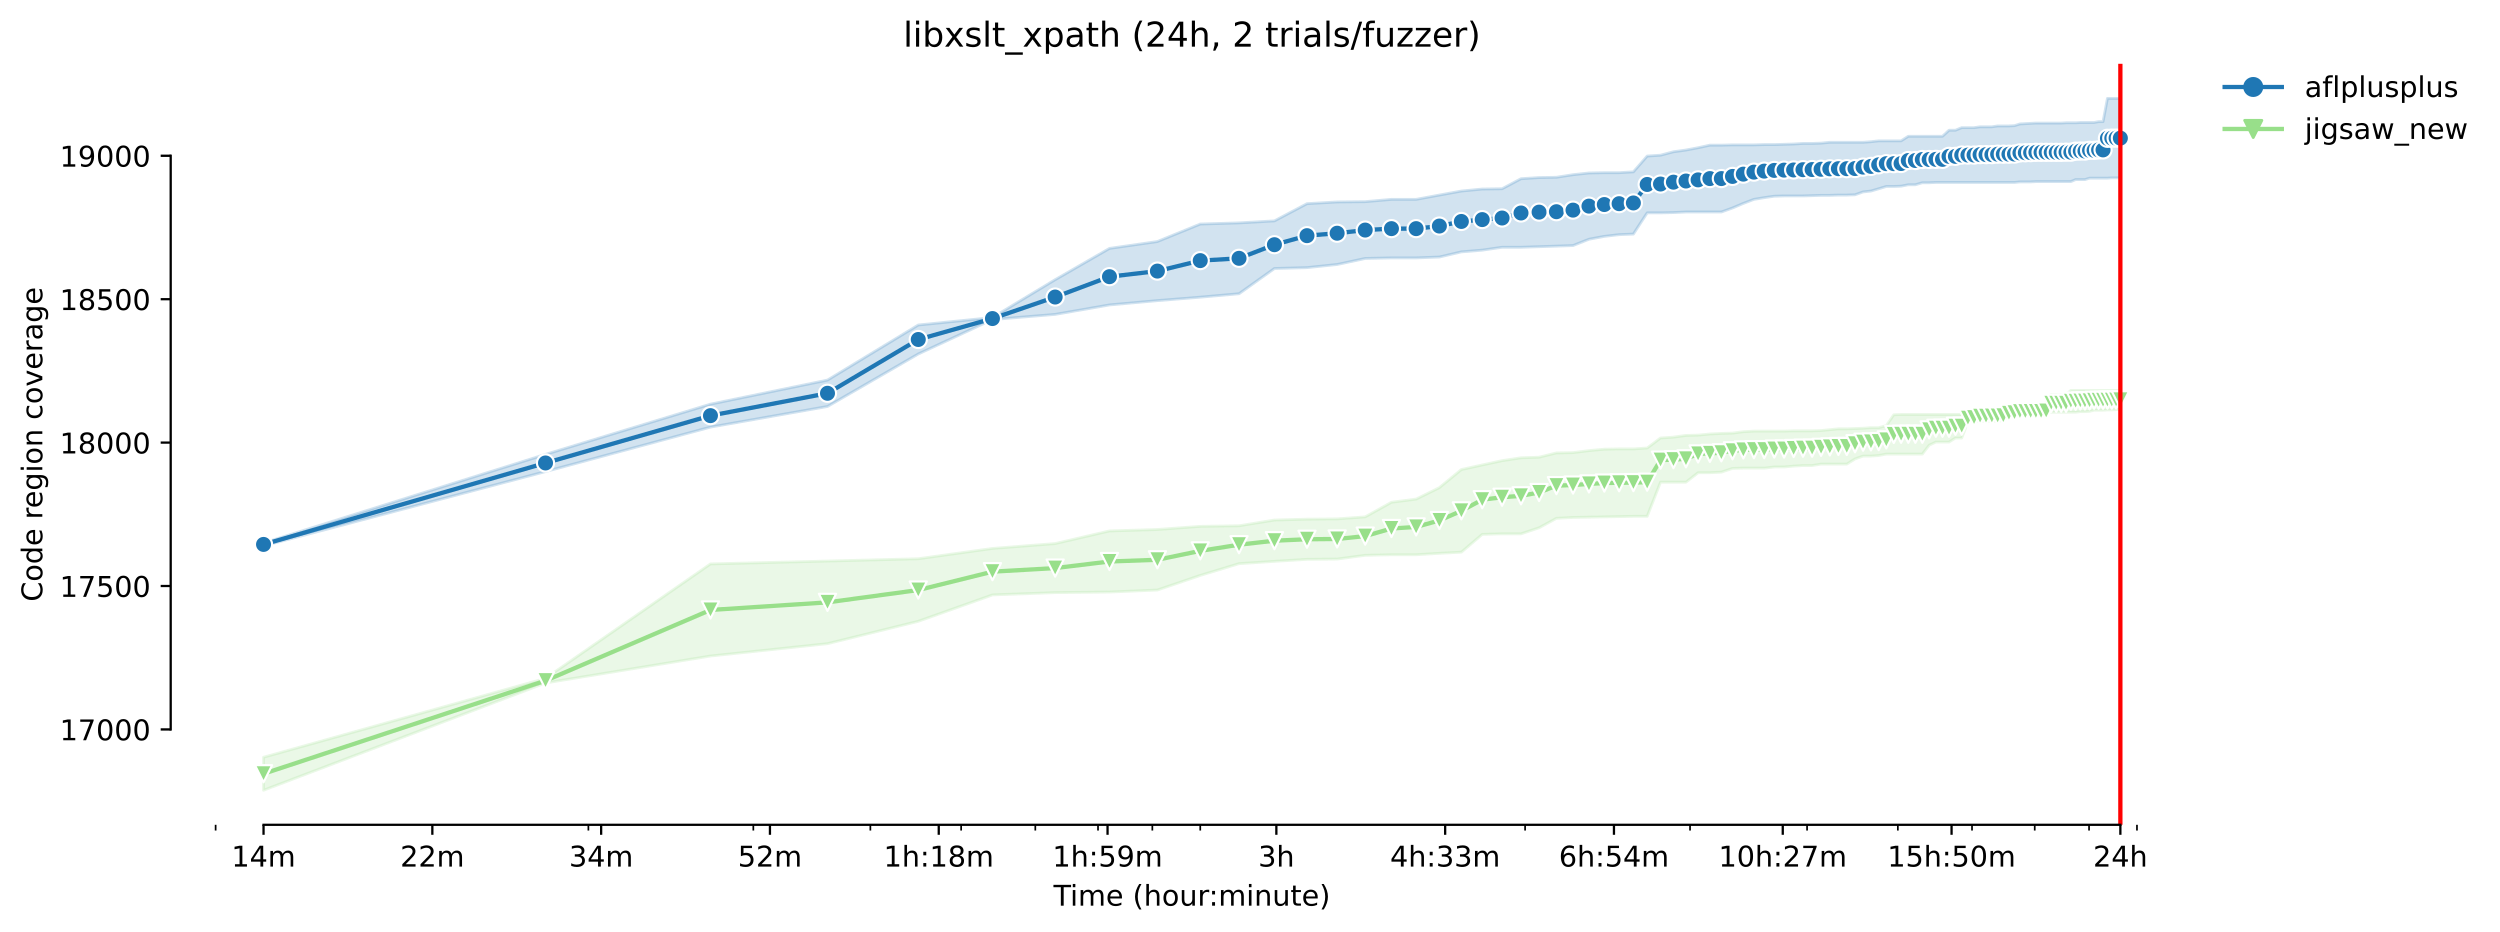 <?xml version="1.0" encoding="utf-8" standalone="no"?>
<!DOCTYPE svg PUBLIC "-//W3C//DTD SVG 1.1//EN"
  "http://www.w3.org/Graphics/SVG/1.1/DTD/svg11.dtd">
<!-- Created with matplotlib (https://matplotlib.org/) -->
<svg height="325.986pt" version="1.1" viewBox="0 0 874.22 325.986" width="874.22pt" xmlns="http://www.w3.org/2000/svg" xmlns:xlink="http://www.w3.org/1999/xlink">
 <defs>
  <style type="text/css">*{stroke-linecap:butt;stroke-linejoin:round;}</style>
 </defs>
 <g id="figure_1">
  <g id="patch_1">
   <path d="M 0 325.986 
L 874.22 325.986 
L 874.22 0 
L 0 0 
z
" style="fill:#ffffff;"/>
  </g>
  <g id="axes_1">
   <g id="patch_2">
    <path d="M 59.691 288.43 
L 773.931 288.43 
L 773.931 22.318 
L 59.691 22.318 
z
" style="fill:#ffffff;"/>
   </g>
   <g id="PolyCollection_1">
    <defs>
     <path d="M 92.156 -136.11 
L 92.156 -135.107 
L 190.761 -161.084 
L 248.441 -176.63 
L 289.366 -183.852 
L 321.109 -202.206 
L 347.046 -214.242 
L 368.975 -216.047 
L 387.971 -219.357 
L 404.726 -220.862 
L 419.714 -222.065 
L 433.273 -223.269 
L 445.651 -232.095 
L 457.037 -232.396 
L 467.58 -233.499 
L 477.394 -235.606 
L 486.575 -235.806 
L 495.2 -235.806 
L 503.331 -236.107 
L 511.022 -237.913 
L 518.319 -238.514 
L 525.26 -239.517 
L 531.878 -239.517 
L 538.201 -239.718 
L 544.256 -239.919 
L 550.063 -240.119 
L 555.642 -242.326 
L 561.011 -243.329 
L 566.184 -243.93 
L 571.176 -244.131 
L 575.999 -251.553 
L 580.664 -251.553 
L 585.18 -251.653 
L 589.558 -251.854 
L 593.804 -251.854 
L 597.928 -251.854 
L 601.936 -251.854 
L 605.833 -253.258 
L 609.627 -254.863 
L 613.322 -256.267 
L 616.924 -256.869 
L 620.437 -257.37 
L 623.865 -257.471 
L 627.212 -257.471 
L 630.482 -257.471 
L 633.679 -257.571 
L 636.806 -257.671 
L 639.865 -257.671 
L 642.86 -257.772 
L 645.794 -257.772 
L 648.668 -257.872 
L 651.485 -258.875 
L 654.247 -259.176 
L 656.957 -259.978 
L 659.616 -260.781 
L 662.226 -260.781 
L 664.789 -260.881 
L 667.307 -261.382 
L 669.781 -261.382 
L 672.213 -262.084 
L 674.604 -262.084 
L 676.955 -262.185 
L 679.269 -262.185 
L 681.545 -262.185 
L 683.785 -262.185 
L 685.991 -262.185 
L 688.163 -262.185 
L 690.302 -262.185 
L 692.409 -262.185 
L 694.486 -262.185 
L 696.533 -262.185 
L 698.551 -262.185 
L 700.54 -262.185 
L 702.503 -262.185 
L 704.438 -262.185 
L 706.348 -262.385 
L 708.232 -262.385 
L 710.091 -262.385 
L 711.927 -262.486 
L 713.739 -262.486 
L 715.529 -262.486 
L 717.296 -262.486 
L 719.041 -262.486 
L 720.766 -262.486 
L 722.469 -262.486 
L 724.153 -262.486 
L 725.817 -263.188 
L 727.461 -263.188 
L 729.087 -263.188 
L 730.695 -263.689 
L 732.284 -263.689 
L 733.856 -263.689 
L 735.411 -263.689 
L 736.949 -263.689 
L 738.47 -263.79 
L 739.976 -263.79 
L 741.465 -263.79 
L 741.465 -291.572 
L 741.465 -291.572 
L 739.976 -291.572 
L 738.47 -291.572 
L 736.949 -291.572 
L 735.411 -283.448 
L 733.856 -283.448 
L 732.284 -283.147 
L 730.695 -283.147 
L 729.087 -283.147 
L 727.461 -283.147 
L 725.817 -283.047 
L 724.153 -283.047 
L 722.469 -283.047 
L 720.766 -282.947 
L 719.041 -282.947 
L 717.296 -282.947 
L 715.529 -282.947 
L 713.739 -282.947 
L 711.927 -282.947 
L 710.091 -282.846 
L 708.232 -282.746 
L 706.348 -282.646 
L 704.438 -282.044 
L 702.503 -281.944 
L 700.54 -281.944 
L 698.551 -281.944 
L 696.533 -281.643 
L 694.486 -281.643 
L 692.409 -281.643 
L 690.302 -281.342 
L 688.163 -281.342 
L 685.991 -281.342 
L 683.785 -280.439 
L 681.545 -280.439 
L 679.269 -278.333 
L 676.955 -278.333 
L 674.604 -278.333 
L 672.213 -278.333 
L 669.781 -278.333 
L 667.307 -278.333 
L 664.789 -276.728 
L 662.226 -276.728 
L 659.616 -276.728 
L 656.957 -276.728 
L 654.247 -276.427 
L 651.485 -276.227 
L 648.668 -276.227 
L 645.794 -276.227 
L 642.86 -276.227 
L 639.865 -276.227 
L 636.806 -275.926 
L 633.679 -275.825 
L 630.482 -275.825 
L 627.212 -275.625 
L 623.865 -275.524 
L 620.437 -275.424 
L 616.924 -275.424 
L 613.322 -275.324 
L 609.627 -275.324 
L 605.833 -275.324 
L 601.936 -275.224 
L 597.928 -275.224 
L 593.804 -274.321 
L 589.558 -273.519 
L 585.18 -272.917 
L 580.664 -271.713 
L 575.999 -271.412 
L 571.176 -265.896 
L 566.184 -265.595 
L 561.011 -265.595 
L 555.642 -265.495 
L 550.063 -264.893 
L 544.256 -263.99 
L 538.201 -263.89 
L 531.878 -263.489 
L 525.26 -259.978 
L 518.319 -259.878 
L 511.022 -259.176 
L 503.331 -257.772 
L 495.2 -256.267 
L 486.575 -256.267 
L 477.394 -255.465 
L 467.58 -255.364 
L 457.037 -254.763 
L 445.651 -248.745 
L 433.273 -248.043 
L 419.714 -247.642 
L 404.726 -241.523 
L 387.971 -239.116 
L 368.975 -228.184 
L 347.046 -214.944 
L 321.109 -212.336 
L 289.366 -193.079 
L 248.441 -184.654 
L 190.761 -167.102 
L 92.156 -136.11 
z
" id="m32cfb36836" style="stroke:#1f77b4;stroke-opacity:0.2;"/>
    </defs>
    <g clip-path="url(#p6c96f8d4a2)">
     <use style="fill:#1f77b4;fill-opacity:0.2;stroke:#1f77b4;stroke-opacity:0.2;" x="0" xlink:href="#m32cfb36836" y="325.986"/>
    </g>
   </g>
   <g id="PolyCollection_2">
    <defs>
     <path d="M 92.156 -61.187 
L 92.156 -49.652 
L 190.761 -87.164 
L 248.441 -96.592 
L 289.366 -100.905 
L 321.109 -108.728 
L 347.046 -117.956 
L 368.975 -118.758 
L 387.971 -118.959 
L 404.726 -119.661 
L 419.714 -124.776 
L 433.273 -128.888 
L 445.651 -129.69 
L 457.037 -130.393 
L 467.58 -130.493 
L 477.394 -131.797 
L 486.575 -131.997 
L 495.2 -131.997 
L 503.331 -132.499 
L 511.022 -132.9 
L 518.319 -139.119 
L 525.26 -139.319 
L 531.878 -139.319 
L 538.201 -141.425 
L 544.256 -144.735 
L 550.063 -145.036 
L 555.642 -145.136 
L 561.011 -145.237 
L 566.184 -145.337 
L 571.176 -145.437 
L 575.999 -145.437 
L 580.664 -157.373 
L 585.18 -157.373 
L 589.558 -157.373 
L 593.804 -160.683 
L 597.928 -160.683 
L 601.936 -160.883 
L 605.833 -162.187 
L 609.627 -162.287 
L 613.322 -162.287 
L 616.924 -162.287 
L 620.437 -162.689 
L 623.865 -162.689 
L 627.212 -162.99 
L 630.482 -163.19 
L 633.679 -163.19 
L 636.806 -163.692 
L 639.865 -163.692 
L 642.86 -163.692 
L 645.794 -163.692 
L 648.668 -165.497 
L 651.485 -166.5 
L 654.247 -166.5 
L 656.957 -166.701 
L 659.616 -167.202 
L 662.226 -167.202 
L 664.789 -167.202 
L 667.307 -167.202 
L 669.781 -167.202 
L 672.213 -167.202 
L 674.604 -170.311 
L 676.955 -171.415 
L 679.269 -171.415 
L 681.545 -171.415 
L 683.785 -172.819 
L 685.991 -172.819 
L 688.163 -178.436 
L 690.302 -178.736 
L 692.409 -178.736 
L 694.486 -178.736 
L 696.533 -178.736 
L 698.551 -178.736 
L 700.54 -178.937 
L 702.503 -180.642 
L 704.438 -180.642 
L 706.348 -181.444 
L 708.232 -181.444 
L 710.091 -181.545 
L 711.927 -181.545 
L 713.739 -181.545 
L 715.529 -181.846 
L 717.296 -181.846 
L 719.041 -181.846 
L 720.766 -181.846 
L 722.469 -181.846 
L 724.153 -181.846 
L 725.817 -181.846 
L 727.461 -182.046 
L 729.087 -182.046 
L 730.695 -182.147 
L 732.284 -182.548 
L 733.856 -182.548 
L 735.411 -182.548 
L 736.949 -182.648 
L 738.47 -182.648 
L 739.976 -182.748 
L 741.465 -182.849 
L 741.465 -189.468 
L 741.465 -189.468 
L 739.976 -189.468 
L 738.47 -189.468 
L 736.949 -189.468 
L 735.411 -189.468 
L 733.856 -189.468 
L 732.284 -189.468 
L 730.695 -189.468 
L 729.087 -189.468 
L 727.461 -189.468 
L 725.817 -189.468 
L 724.153 -189.468 
L 722.469 -188.064 
L 720.766 -188.064 
L 719.041 -188.064 
L 717.296 -188.064 
L 715.529 -182.648 
L 713.739 -182.648 
L 711.927 -182.648 
L 710.091 -182.648 
L 708.232 -182.648 
L 706.348 -182.648 
L 704.438 -182.648 
L 702.503 -182.247 
L 700.54 -182.247 
L 698.551 -182.247 
L 696.533 -182.247 
L 694.486 -182.147 
L 692.409 -182.147 
L 690.302 -181.144 
L 688.163 -181.043 
L 685.991 -181.043 
L 683.785 -181.043 
L 681.545 -181.043 
L 679.269 -181.043 
L 676.955 -181.043 
L 674.604 -181.043 
L 672.213 -181.043 
L 669.781 -181.043 
L 667.307 -181.043 
L 664.789 -181.043 
L 662.226 -180.943 
L 659.616 -177.132 
L 656.957 -176.43 
L 654.247 -176.43 
L 651.485 -176.229 
L 648.668 -176.129 
L 645.794 -176.028 
L 642.86 -176.028 
L 639.865 -175.727 
L 636.806 -175.427 
L 633.679 -175.326 
L 630.482 -175.326 
L 627.212 -175.326 
L 623.865 -175.226 
L 620.437 -175.226 
L 616.924 -175.226 
L 613.322 -175.226 
L 609.627 -175.025 
L 605.833 -174.524 
L 601.936 -174.424 
L 597.928 -174.223 
L 593.804 -173.822 
L 589.558 -173.722 
L 585.18 -173.12 
L 580.664 -172.819 
L 575.999 -169.308 
L 571.176 -169.007 
L 566.184 -169.007 
L 561.011 -168.907 
L 555.642 -168.406 
L 550.063 -167.704 
L 544.256 -167.603 
L 538.201 -166.099 
L 531.878 -165.898 
L 525.26 -164.895 
L 518.319 -163.391 
L 511.022 -161.786 
L 503.331 -155.467 
L 495.2 -151.455 
L 486.575 -150.352 
L 477.394 -145.237 
L 467.58 -144.535 
L 457.037 -144.434 
L 445.651 -144.133 
L 433.273 -142.127 
L 419.714 -141.927 
L 404.726 -140.824 
L 387.971 -140.322 
L 368.975 -135.909 
L 347.046 -134.204 
L 321.109 -130.593 
L 289.366 -129.791 
L 248.441 -128.788 
L 190.761 -88.769 
L 92.156 -61.187 
z
" id="mc9a1704315" style="stroke:#98df8a;stroke-opacity:0.2;"/>
    </defs>
    <g clip-path="url(#p6c96f8d4a2)">
     <use style="fill:#98df8a;fill-opacity:0.2;stroke:#98df8a;stroke-opacity:0.2;" x="0" xlink:href="#mc9a1704315" y="325.986"/>
    </g>
   </g>
   <g id="matplotlib.axis_1">
    <g id="xtick_1">
     <g id="line2d_1">
      <defs>
       <path d="M 0 0 
L 0 3.5 
" id="m07fa629421" style="stroke:#000000;stroke-width:0.8;"/>
      </defs>
      <g>
       <use style="stroke:#000000;stroke-width:0.8;" x="92.156" xlink:href="#m07fa629421" y="288.43"/>
      </g>
     </g>
     <g id="text_1">
      <!-- 14m -->
      <g transform="translate(80.923 303.029)scale(0.1 -0.1)">
       <defs>
        <path d="M 12.406 8.297 
L 28.516 8.297 
L 28.516 63.922 
L 10.984 60.406 
L 10.984 69.391 
L 28.422 72.906 
L 38.281 72.906 
L 38.281 8.297 
L 54.391 8.297 
L 54.391 0 
L 12.406 0 
z
" id="DejaVuSans-49"/>
        <path d="M 37.797 64.312 
L 12.891 25.391 
L 37.797 25.391 
z
M 35.203 72.906 
L 47.609 72.906 
L 47.609 25.391 
L 58.016 25.391 
L 58.016 17.188 
L 47.609 17.188 
L 47.609 0 
L 37.797 0 
L 37.797 17.188 
L 4.891 17.188 
L 4.891 26.703 
z
" id="DejaVuSans-52"/>
        <path d="M 52 44.188 
Q 55.375 50.25 60.062 53.125 
Q 64.75 56 71.094 56 
Q 79.641 56 84.281 50.016 
Q 88.922 44.047 88.922 33.016 
L 88.922 0 
L 79.891 0 
L 79.891 32.719 
Q 79.891 40.578 77.094 44.375 
Q 74.312 48.188 68.609 48.188 
Q 61.625 48.188 57.562 43.547 
Q 53.516 38.922 53.516 30.906 
L 53.516 0 
L 44.484 0 
L 44.484 32.719 
Q 44.484 40.625 41.703 44.406 
Q 38.922 48.188 33.109 48.188 
Q 26.219 48.188 22.156 43.531 
Q 18.109 38.875 18.109 30.906 
L 18.109 0 
L 9.078 0 
L 9.078 54.688 
L 18.109 54.688 
L 18.109 46.188 
Q 21.188 51.219 25.484 53.609 
Q 29.781 56 35.688 56 
Q 41.656 56 45.828 52.969 
Q 50 49.953 52 44.188 
z
" id="DejaVuSans-109"/>
       </defs>
       <use xlink:href="#DejaVuSans-49"/>
       <use x="63.623" xlink:href="#DejaVuSans-52"/>
       <use x="127.246" xlink:href="#DejaVuSans-109"/>
      </g>
     </g>
    </g>
    <g id="xtick_2">
     <g id="line2d_2">
      <g>
       <use style="stroke:#000000;stroke-width:0.8;" x="151.184" xlink:href="#m07fa629421" y="288.43"/>
      </g>
     </g>
     <g id="text_2">
      <!-- 22m -->
      <g transform="translate(139.952 303.029)scale(0.1 -0.1)">
       <defs>
        <path d="M 19.188 8.297 
L 53.609 8.297 
L 53.609 0 
L 7.328 0 
L 7.328 8.297 
Q 12.938 14.109 22.625 23.891 
Q 32.328 33.688 34.812 36.531 
Q 39.547 41.844 41.422 45.531 
Q 43.312 49.219 43.312 52.781 
Q 43.312 58.594 39.234 62.25 
Q 35.156 65.922 28.609 65.922 
Q 23.969 65.922 18.812 64.312 
Q 13.672 62.703 7.812 59.422 
L 7.812 69.391 
Q 13.766 71.781 18.938 73 
Q 24.125 74.219 28.422 74.219 
Q 39.75 74.219 46.484 68.547 
Q 53.219 62.891 53.219 53.422 
Q 53.219 48.922 51.531 44.891 
Q 49.859 40.875 45.406 35.406 
Q 44.188 33.984 37.641 27.219 
Q 31.109 20.453 19.188 8.297 
z
" id="DejaVuSans-50"/>
       </defs>
       <use xlink:href="#DejaVuSans-50"/>
       <use x="63.623" xlink:href="#DejaVuSans-50"/>
       <use x="127.246" xlink:href="#DejaVuSans-109"/>
      </g>
     </g>
    </g>
    <g id="xtick_3">
     <g id="line2d_3">
      <g>
       <use style="stroke:#000000;stroke-width:0.8;" x="210.213" xlink:href="#m07fa629421" y="288.43"/>
      </g>
     </g>
     <g id="text_3">
      <!-- 34m -->
      <g transform="translate(198.98 303.029)scale(0.1 -0.1)">
       <defs>
        <path d="M 40.578 39.312 
Q 47.656 37.797 51.625 33 
Q 55.609 28.219 55.609 21.188 
Q 55.609 10.406 48.188 4.484 
Q 40.766 -1.422 27.094 -1.422 
Q 22.516 -1.422 17.656 -0.516 
Q 12.797 0.391 7.625 2.203 
L 7.625 11.719 
Q 11.719 9.328 16.594 8.109 
Q 21.484 6.891 26.812 6.891 
Q 36.078 6.891 40.938 10.547 
Q 45.797 14.203 45.797 21.188 
Q 45.797 27.641 41.281 31.266 
Q 36.766 34.906 28.719 34.906 
L 20.219 34.906 
L 20.219 43.016 
L 29.109 43.016 
Q 36.375 43.016 40.234 45.922 
Q 44.094 48.828 44.094 54.297 
Q 44.094 59.906 40.109 62.906 
Q 36.141 65.922 28.719 65.922 
Q 24.656 65.922 20.016 65.031 
Q 15.375 64.156 9.812 62.312 
L 9.812 71.094 
Q 15.438 72.656 20.344 73.438 
Q 25.25 74.219 29.594 74.219 
Q 40.828 74.219 47.359 69.109 
Q 53.906 64.016 53.906 55.328 
Q 53.906 49.266 50.438 45.094 
Q 46.969 40.922 40.578 39.312 
z
" id="DejaVuSans-51"/>
       </defs>
       <use xlink:href="#DejaVuSans-51"/>
       <use x="63.623" xlink:href="#DejaVuSans-52"/>
       <use x="127.246" xlink:href="#DejaVuSans-109"/>
      </g>
     </g>
    </g>
    <g id="xtick_4">
     <g id="line2d_4">
      <g>
       <use style="stroke:#000000;stroke-width:0.8;" x="269.241" xlink:href="#m07fa629421" y="288.43"/>
      </g>
     </g>
     <g id="text_4">
      <!-- 52m -->
      <g transform="translate(258.008 303.029)scale(0.1 -0.1)">
       <defs>
        <path d="M 10.797 72.906 
L 49.516 72.906 
L 49.516 64.594 
L 19.828 64.594 
L 19.828 46.734 
Q 21.969 47.469 24.109 47.828 
Q 26.266 48.188 28.422 48.188 
Q 40.625 48.188 47.75 41.5 
Q 54.891 34.812 54.891 23.391 
Q 54.891 11.625 47.562 5.094 
Q 40.234 -1.422 26.906 -1.422 
Q 22.312 -1.422 17.547 -0.641 
Q 12.797 0.141 7.719 1.703 
L 7.719 11.625 
Q 12.109 9.234 16.797 8.062 
Q 21.484 6.891 26.703 6.891 
Q 35.156 6.891 40.078 11.328 
Q 45.016 15.766 45.016 23.391 
Q 45.016 31 40.078 35.438 
Q 35.156 39.891 26.703 39.891 
Q 22.75 39.891 18.812 39.016 
Q 14.891 38.141 10.797 36.281 
z
" id="DejaVuSans-53"/>
       </defs>
       <use xlink:href="#DejaVuSans-53"/>
       <use x="63.623" xlink:href="#DejaVuSans-50"/>
       <use x="127.246" xlink:href="#DejaVuSans-109"/>
      </g>
     </g>
    </g>
    <g id="xtick_5">
     <g id="line2d_5">
      <g>
       <use style="stroke:#000000;stroke-width:0.8;" x="328.269" xlink:href="#m07fa629421" y="288.43"/>
      </g>
     </g>
     <g id="text_5">
      <!-- 1h:18m -->
      <g transform="translate(309.002 303.029)scale(0.1 -0.1)">
       <defs>
        <path d="M 54.891 33.016 
L 54.891 0 
L 45.906 0 
L 45.906 32.719 
Q 45.906 40.484 42.875 44.328 
Q 39.844 48.188 33.797 48.188 
Q 26.516 48.188 22.312 43.547 
Q 18.109 38.922 18.109 30.906 
L 18.109 0 
L 9.078 0 
L 9.078 75.984 
L 18.109 75.984 
L 18.109 46.188 
Q 21.344 51.125 25.703 53.562 
Q 30.078 56 35.797 56 
Q 45.219 56 50.047 50.172 
Q 54.891 44.344 54.891 33.016 
z
" id="DejaVuSans-104"/>
        <path d="M 11.719 12.406 
L 22.016 12.406 
L 22.016 0 
L 11.719 0 
z
M 11.719 51.703 
L 22.016 51.703 
L 22.016 39.312 
L 11.719 39.312 
z
" id="DejaVuSans-58"/>
        <path d="M 31.781 34.625 
Q 24.75 34.625 20.719 30.859 
Q 16.703 27.094 16.703 20.516 
Q 16.703 13.922 20.719 10.156 
Q 24.75 6.391 31.781 6.391 
Q 38.812 6.391 42.859 10.172 
Q 46.922 13.969 46.922 20.516 
Q 46.922 27.094 42.891 30.859 
Q 38.875 34.625 31.781 34.625 
z
M 21.922 38.812 
Q 15.578 40.375 12.031 44.719 
Q 8.5 49.078 8.5 55.328 
Q 8.5 64.062 14.719 69.141 
Q 20.953 74.219 31.781 74.219 
Q 42.672 74.219 48.875 69.141 
Q 55.078 64.062 55.078 55.328 
Q 55.078 49.078 51.531 44.719 
Q 48 40.375 41.703 38.812 
Q 48.828 37.156 52.797 32.312 
Q 56.781 27.484 56.781 20.516 
Q 56.781 9.906 50.312 4.234 
Q 43.844 -1.422 31.781 -1.422 
Q 19.734 -1.422 13.25 4.234 
Q 6.781 9.906 6.781 20.516 
Q 6.781 27.484 10.781 32.312 
Q 14.797 37.156 21.922 38.812 
z
M 18.312 54.391 
Q 18.312 48.734 21.844 45.562 
Q 25.391 42.391 31.781 42.391 
Q 38.141 42.391 41.719 45.562 
Q 45.312 48.734 45.312 54.391 
Q 45.312 60.062 41.719 63.234 
Q 38.141 66.406 31.781 66.406 
Q 25.391 66.406 21.844 63.234 
Q 18.312 60.062 18.312 54.391 
z
" id="DejaVuSans-56"/>
       </defs>
       <use xlink:href="#DejaVuSans-49"/>
       <use x="63.623" xlink:href="#DejaVuSans-104"/>
       <use x="127.002" xlink:href="#DejaVuSans-58"/>
       <use x="160.693" xlink:href="#DejaVuSans-49"/>
       <use x="224.316" xlink:href="#DejaVuSans-56"/>
       <use x="287.939" xlink:href="#DejaVuSans-109"/>
      </g>
     </g>
    </g>
    <g id="xtick_6">
     <g id="line2d_6">
      <g>
       <use style="stroke:#000000;stroke-width:0.8;" x="387.297" xlink:href="#m07fa629421" y="288.43"/>
      </g>
     </g>
     <g id="text_6">
      <!-- 1h:59m -->
      <g transform="translate(368.03 303.029)scale(0.1 -0.1)">
       <defs>
        <path d="M 10.984 1.516 
L 10.984 10.5 
Q 14.703 8.734 18.5 7.812 
Q 22.312 6.891 25.984 6.891 
Q 35.75 6.891 40.891 13.453 
Q 46.047 20.016 46.781 33.406 
Q 43.953 29.203 39.594 26.953 
Q 35.25 24.703 29.984 24.703 
Q 19.047 24.703 12.672 31.312 
Q 6.297 37.938 6.297 49.422 
Q 6.297 60.641 12.938 67.422 
Q 19.578 74.219 30.609 74.219 
Q 43.266 74.219 49.922 64.516 
Q 56.594 54.828 56.594 36.375 
Q 56.594 19.141 48.406 8.859 
Q 40.234 -1.422 26.422 -1.422 
Q 22.703 -1.422 18.891 -0.688 
Q 15.094 0.047 10.984 1.516 
z
M 30.609 32.422 
Q 37.25 32.422 41.125 36.953 
Q 45.016 41.5 45.016 49.422 
Q 45.016 57.281 41.125 61.844 
Q 37.25 66.406 30.609 66.406 
Q 23.969 66.406 20.094 61.844 
Q 16.219 57.281 16.219 49.422 
Q 16.219 41.5 20.094 36.953 
Q 23.969 32.422 30.609 32.422 
z
" id="DejaVuSans-57"/>
       </defs>
       <use xlink:href="#DejaVuSans-49"/>
       <use x="63.623" xlink:href="#DejaVuSans-104"/>
       <use x="127.002" xlink:href="#DejaVuSans-58"/>
       <use x="160.693" xlink:href="#DejaVuSans-53"/>
       <use x="224.316" xlink:href="#DejaVuSans-57"/>
       <use x="287.939" xlink:href="#DejaVuSans-109"/>
      </g>
     </g>
    </g>
    <g id="xtick_7">
     <g id="line2d_7">
      <g>
       <use style="stroke:#000000;stroke-width:0.8;" x="446.326" xlink:href="#m07fa629421" y="288.43"/>
      </g>
     </g>
     <g id="text_7">
      <!-- 3h -->
      <g transform="translate(439.976 303.029)scale(0.1 -0.1)">
       <use xlink:href="#DejaVuSans-51"/>
       <use x="63.623" xlink:href="#DejaVuSans-104"/>
      </g>
     </g>
    </g>
    <g id="xtick_8">
     <g id="line2d_8">
      <g>
       <use style="stroke:#000000;stroke-width:0.8;" x="505.354" xlink:href="#m07fa629421" y="288.43"/>
      </g>
     </g>
     <g id="text_8">
      <!-- 4h:33m -->
      <g transform="translate(486.087 303.029)scale(0.1 -0.1)">
       <use xlink:href="#DejaVuSans-52"/>
       <use x="63.623" xlink:href="#DejaVuSans-104"/>
       <use x="127.002" xlink:href="#DejaVuSans-58"/>
       <use x="160.693" xlink:href="#DejaVuSans-51"/>
       <use x="224.316" xlink:href="#DejaVuSans-51"/>
       <use x="287.939" xlink:href="#DejaVuSans-109"/>
      </g>
     </g>
    </g>
    <g id="xtick_9">
     <g id="line2d_9">
      <g>
       <use style="stroke:#000000;stroke-width:0.8;" x="564.382" xlink:href="#m07fa629421" y="288.43"/>
      </g>
     </g>
     <g id="text_9">
      <!-- 6h:54m -->
      <g transform="translate(545.115 303.029)scale(0.1 -0.1)">
       <defs>
        <path d="M 33.016 40.375 
Q 26.375 40.375 22.484 35.828 
Q 18.609 31.297 18.609 23.391 
Q 18.609 15.531 22.484 10.953 
Q 26.375 6.391 33.016 6.391 
Q 39.656 6.391 43.531 10.953 
Q 47.406 15.531 47.406 23.391 
Q 47.406 31.297 43.531 35.828 
Q 39.656 40.375 33.016 40.375 
z
M 52.594 71.297 
L 52.594 62.312 
Q 48.875 64.062 45.094 64.984 
Q 41.312 65.922 37.594 65.922 
Q 27.828 65.922 22.672 59.328 
Q 17.531 52.734 16.797 39.406 
Q 19.672 43.656 24.016 45.922 
Q 28.375 48.188 33.594 48.188 
Q 44.578 48.188 50.953 41.516 
Q 57.328 34.859 57.328 23.391 
Q 57.328 12.156 50.688 5.359 
Q 44.047 -1.422 33.016 -1.422 
Q 20.359 -1.422 13.672 8.266 
Q 6.984 17.969 6.984 36.375 
Q 6.984 53.656 15.188 63.938 
Q 23.391 74.219 37.203 74.219 
Q 40.922 74.219 44.703 73.484 
Q 48.484 72.75 52.594 71.297 
z
" id="DejaVuSans-54"/>
       </defs>
       <use xlink:href="#DejaVuSans-54"/>
       <use x="63.623" xlink:href="#DejaVuSans-104"/>
       <use x="127.002" xlink:href="#DejaVuSans-58"/>
       <use x="160.693" xlink:href="#DejaVuSans-53"/>
       <use x="224.316" xlink:href="#DejaVuSans-52"/>
       <use x="287.939" xlink:href="#DejaVuSans-109"/>
      </g>
     </g>
    </g>
    <g id="xtick_10">
     <g id="line2d_10">
      <g>
       <use style="stroke:#000000;stroke-width:0.8;" x="623.41" xlink:href="#m07fa629421" y="288.43"/>
      </g>
     </g>
     <g id="text_10">
      <!-- 10h:27m -->
      <g transform="translate(600.962 303.029)scale(0.1 -0.1)">
       <defs>
        <path d="M 31.781 66.406 
Q 24.172 66.406 20.328 58.906 
Q 16.5 51.422 16.5 36.375 
Q 16.5 21.391 20.328 13.891 
Q 24.172 6.391 31.781 6.391 
Q 39.453 6.391 43.281 13.891 
Q 47.125 21.391 47.125 36.375 
Q 47.125 51.422 43.281 58.906 
Q 39.453 66.406 31.781 66.406 
z
M 31.781 74.219 
Q 44.047 74.219 50.516 64.516 
Q 56.984 54.828 56.984 36.375 
Q 56.984 17.969 50.516 8.266 
Q 44.047 -1.422 31.781 -1.422 
Q 19.531 -1.422 13.062 8.266 
Q 6.594 17.969 6.594 36.375 
Q 6.594 54.828 13.062 64.516 
Q 19.531 74.219 31.781 74.219 
z
" id="DejaVuSans-48"/>
        <path d="M 8.203 72.906 
L 55.078 72.906 
L 55.078 68.703 
L 28.609 0 
L 18.312 0 
L 43.219 64.594 
L 8.203 64.594 
z
" id="DejaVuSans-55"/>
       </defs>
       <use xlink:href="#DejaVuSans-49"/>
       <use x="63.623" xlink:href="#DejaVuSans-48"/>
       <use x="127.246" xlink:href="#DejaVuSans-104"/>
       <use x="190.625" xlink:href="#DejaVuSans-58"/>
       <use x="224.316" xlink:href="#DejaVuSans-50"/>
       <use x="287.939" xlink:href="#DejaVuSans-55"/>
       <use x="351.562" xlink:href="#DejaVuSans-109"/>
      </g>
     </g>
    </g>
    <g id="xtick_11">
     <g id="line2d_11">
      <g>
       <use style="stroke:#000000;stroke-width:0.8;" x="682.439" xlink:href="#m07fa629421" y="288.43"/>
      </g>
     </g>
     <g id="text_11">
      <!-- 15h:50m -->
      <g transform="translate(659.99 303.029)scale(0.1 -0.1)">
       <use xlink:href="#DejaVuSans-49"/>
       <use x="63.623" xlink:href="#DejaVuSans-53"/>
       <use x="127.246" xlink:href="#DejaVuSans-104"/>
       <use x="190.625" xlink:href="#DejaVuSans-58"/>
       <use x="224.316" xlink:href="#DejaVuSans-53"/>
       <use x="287.939" xlink:href="#DejaVuSans-48"/>
       <use x="351.562" xlink:href="#DejaVuSans-109"/>
      </g>
     </g>
    </g>
    <g id="xtick_12">
     <g id="line2d_12">
      <g>
       <use style="stroke:#000000;stroke-width:0.8;" x="741.467" xlink:href="#m07fa629421" y="288.43"/>
      </g>
     </g>
     <g id="text_12">
      <!-- 24h -->
      <g transform="translate(731.936 303.029)scale(0.1 -0.1)">
       <use xlink:href="#DejaVuSans-50"/>
       <use x="63.623" xlink:href="#DejaVuSans-52"/>
       <use x="127.246" xlink:href="#DejaVuSans-104"/>
      </g>
     </g>
    </g>
    <g id="xtick_13">
     <g id="line2d_13">
      <defs>
       <path d="M 0 0 
L 0 2 
" id="m1efcb3cc48" style="stroke:#000000;stroke-width:0.6;"/>
      </defs>
      <g>
       <use style="stroke:#000000;stroke-width:0.6;" x="75.401" xlink:href="#m1efcb3cc48" y="288.43"/>
      </g>
     </g>
    </g>
    <g id="xtick_14">
     <g id="line2d_14">
      <g>
       <use style="stroke:#000000;stroke-width:0.6;" x="205.749" xlink:href="#m1efcb3cc48" y="288.43"/>
      </g>
     </g>
    </g>
    <g id="xtick_15">
     <g id="line2d_15">
      <g>
       <use style="stroke:#000000;stroke-width:0.6;" x="263.429" xlink:href="#m1efcb3cc48" y="288.43"/>
      </g>
     </g>
    </g>
    <g id="xtick_16">
     <g id="line2d_16">
      <g>
       <use style="stroke:#000000;stroke-width:0.6;" x="304.354" xlink:href="#m1efcb3cc48" y="288.43"/>
      </g>
     </g>
    </g>
    <g id="xtick_17">
     <g id="line2d_17">
      <g>
       <use style="stroke:#000000;stroke-width:0.6;" x="336.098" xlink:href="#m1efcb3cc48" y="288.43"/>
      </g>
     </g>
    </g>
    <g id="xtick_18">
     <g id="line2d_18">
      <g>
       <use style="stroke:#000000;stroke-width:0.6;" x="362.034" xlink:href="#m1efcb3cc48" y="288.43"/>
      </g>
     </g>
    </g>
    <g id="xtick_19">
     <g id="line2d_19">
      <g>
       <use style="stroke:#000000;stroke-width:0.6;" x="383.963" xlink:href="#m1efcb3cc48" y="288.43"/>
      </g>
     </g>
    </g>
    <g id="xtick_20">
     <g id="line2d_20">
      <g>
       <use style="stroke:#000000;stroke-width:0.6;" x="402.959" xlink:href="#m1efcb3cc48" y="288.43"/>
      </g>
     </g>
    </g>
    <g id="xtick_21">
     <g id="line2d_21">
      <g>
       <use style="stroke:#000000;stroke-width:0.6;" x="419.714" xlink:href="#m1efcb3cc48" y="288.43"/>
      </g>
     </g>
    </g>
    <g id="xtick_22">
     <g id="line2d_22">
      <g>
       <use style="stroke:#000000;stroke-width:0.6;" x="533.307" xlink:href="#m1efcb3cc48" y="288.43"/>
      </g>
     </g>
    </g>
    <g id="xtick_23">
     <g id="line2d_23">
      <g>
       <use style="stroke:#000000;stroke-width:0.6;" x="590.987" xlink:href="#m1efcb3cc48" y="288.43"/>
      </g>
     </g>
    </g>
    <g id="xtick_24">
     <g id="line2d_24">
      <g>
       <use style="stroke:#000000;stroke-width:0.6;" x="631.912" xlink:href="#m1efcb3cc48" y="288.43"/>
      </g>
     </g>
    </g>
    <g id="xtick_25">
     <g id="line2d_25">
      <g>
       <use style="stroke:#000000;stroke-width:0.6;" x="663.656" xlink:href="#m1efcb3cc48" y="288.43"/>
      </g>
     </g>
    </g>
    <g id="xtick_26">
     <g id="line2d_26">
      <g>
       <use style="stroke:#000000;stroke-width:0.6;" x="689.592" xlink:href="#m1efcb3cc48" y="288.43"/>
      </g>
     </g>
    </g>
    <g id="xtick_27">
     <g id="line2d_27">
      <g>
       <use style="stroke:#000000;stroke-width:0.6;" x="711.521" xlink:href="#m1efcb3cc48" y="288.43"/>
      </g>
     </g>
    </g>
    <g id="xtick_28">
     <g id="line2d_28">
      <g>
       <use style="stroke:#000000;stroke-width:0.6;" x="730.517" xlink:href="#m1efcb3cc48" y="288.43"/>
      </g>
     </g>
    </g>
    <g id="xtick_29">
     <g id="line2d_29">
      <g>
       <use style="stroke:#000000;stroke-width:0.6;" x="747.272" xlink:href="#m1efcb3cc48" y="288.43"/>
      </g>
     </g>
    </g>
    <g id="text_13">
     <!-- Time (hour:minute) -->
     <g transform="translate(368.404 316.707)scale(0.1 -0.1)">
      <defs>
       <path d="M -0.297 72.906 
L 61.375 72.906 
L 61.375 64.594 
L 35.5 64.594 
L 35.5 0 
L 25.594 0 
L 25.594 64.594 
L -0.297 64.594 
z
" id="DejaVuSans-84"/>
       <path d="M 9.422 54.688 
L 18.406 54.688 
L 18.406 0 
L 9.422 0 
z
M 9.422 75.984 
L 18.406 75.984 
L 18.406 64.594 
L 9.422 64.594 
z
" id="DejaVuSans-105"/>
       <path d="M 56.203 29.594 
L 56.203 25.203 
L 14.891 25.203 
Q 15.484 15.922 20.484 11.062 
Q 25.484 6.203 34.422 6.203 
Q 39.594 6.203 44.453 7.469 
Q 49.312 8.734 54.109 11.281 
L 54.109 2.781 
Q 49.266 0.734 44.188 -0.344 
Q 39.109 -1.422 33.891 -1.422 
Q 20.797 -1.422 13.156 6.188 
Q 5.516 13.812 5.516 26.812 
Q 5.516 40.234 12.766 48.109 
Q 20.016 56 32.328 56 
Q 43.359 56 49.781 48.891 
Q 56.203 41.797 56.203 29.594 
z
M 47.219 32.234 
Q 47.125 39.594 43.094 43.984 
Q 39.062 48.391 32.422 48.391 
Q 24.906 48.391 20.391 44.141 
Q 15.875 39.891 15.188 32.172 
z
" id="DejaVuSans-101"/>
       <path id="DejaVuSans-32"/>
       <path d="M 31 75.875 
Q 24.469 64.656 21.281 53.656 
Q 18.109 42.672 18.109 31.391 
Q 18.109 20.125 21.312 9.062 
Q 24.516 -2 31 -13.188 
L 23.188 -13.188 
Q 15.875 -1.703 12.234 9.375 
Q 8.594 20.453 8.594 31.391 
Q 8.594 42.281 12.203 53.312 
Q 15.828 64.359 23.188 75.875 
z
" id="DejaVuSans-40"/>
       <path d="M 30.609 48.391 
Q 23.391 48.391 19.188 42.75 
Q 14.984 37.109 14.984 27.297 
Q 14.984 17.484 19.156 11.844 
Q 23.344 6.203 30.609 6.203 
Q 37.797 6.203 41.984 11.859 
Q 46.188 17.531 46.188 27.297 
Q 46.188 37.016 41.984 42.703 
Q 37.797 48.391 30.609 48.391 
z
M 30.609 56 
Q 42.328 56 49.016 48.375 
Q 55.719 40.766 55.719 27.297 
Q 55.719 13.875 49.016 6.219 
Q 42.328 -1.422 30.609 -1.422 
Q 18.844 -1.422 12.172 6.219 
Q 5.516 13.875 5.516 27.297 
Q 5.516 40.766 12.172 48.375 
Q 18.844 56 30.609 56 
z
" id="DejaVuSans-111"/>
       <path d="M 8.5 21.578 
L 8.5 54.688 
L 17.484 54.688 
L 17.484 21.922 
Q 17.484 14.156 20.5 10.266 
Q 23.531 6.391 29.594 6.391 
Q 36.859 6.391 41.078 11.031 
Q 45.312 15.672 45.312 23.688 
L 45.312 54.688 
L 54.297 54.688 
L 54.297 0 
L 45.312 0 
L 45.312 8.406 
Q 42.047 3.422 37.719 1 
Q 33.406 -1.422 27.688 -1.422 
Q 18.266 -1.422 13.375 4.438 
Q 8.5 10.297 8.5 21.578 
z
M 31.109 56 
z
" id="DejaVuSans-117"/>
       <path d="M 41.109 46.297 
Q 39.594 47.172 37.812 47.578 
Q 36.031 48 33.891 48 
Q 26.266 48 22.188 43.047 
Q 18.109 38.094 18.109 28.812 
L 18.109 0 
L 9.078 0 
L 9.078 54.688 
L 18.109 54.688 
L 18.109 46.188 
Q 20.953 51.172 25.484 53.578 
Q 30.031 56 36.531 56 
Q 37.453 56 38.578 55.875 
Q 39.703 55.766 41.062 55.516 
z
" id="DejaVuSans-114"/>
       <path d="M 54.891 33.016 
L 54.891 0 
L 45.906 0 
L 45.906 32.719 
Q 45.906 40.484 42.875 44.328 
Q 39.844 48.188 33.797 48.188 
Q 26.516 48.188 22.312 43.547 
Q 18.109 38.922 18.109 30.906 
L 18.109 0 
L 9.078 0 
L 9.078 54.688 
L 18.109 54.688 
L 18.109 46.188 
Q 21.344 51.125 25.703 53.562 
Q 30.078 56 35.797 56 
Q 45.219 56 50.047 50.172 
Q 54.891 44.344 54.891 33.016 
z
" id="DejaVuSans-110"/>
       <path d="M 18.312 70.219 
L 18.312 54.688 
L 36.812 54.688 
L 36.812 47.703 
L 18.312 47.703 
L 18.312 18.016 
Q 18.312 11.328 20.141 9.422 
Q 21.969 7.516 27.594 7.516 
L 36.812 7.516 
L 36.812 0 
L 27.594 0 
Q 17.188 0 13.234 3.875 
Q 9.281 7.766 9.281 18.016 
L 9.281 47.703 
L 2.688 47.703 
L 2.688 54.688 
L 9.281 54.688 
L 9.281 70.219 
z
" id="DejaVuSans-116"/>
       <path d="M 8.016 75.875 
L 15.828 75.875 
Q 23.141 64.359 26.781 53.312 
Q 30.422 42.281 30.422 31.391 
Q 30.422 20.453 26.781 9.375 
Q 23.141 -1.703 15.828 -13.188 
L 8.016 -13.188 
Q 14.5 -2 17.703 9.062 
Q 20.906 20.125 20.906 31.391 
Q 20.906 42.672 17.703 53.656 
Q 14.5 64.656 8.016 75.875 
z
" id="DejaVuSans-41"/>
      </defs>
      <use xlink:href="#DejaVuSans-84"/>
      <use x="57.959" xlink:href="#DejaVuSans-105"/>
      <use x="85.742" xlink:href="#DejaVuSans-109"/>
      <use x="183.154" xlink:href="#DejaVuSans-101"/>
      <use x="244.678" xlink:href="#DejaVuSans-32"/>
      <use x="276.465" xlink:href="#DejaVuSans-40"/>
      <use x="315.479" xlink:href="#DejaVuSans-104"/>
      <use x="378.857" xlink:href="#DejaVuSans-111"/>
      <use x="440.039" xlink:href="#DejaVuSans-117"/>
      <use x="503.418" xlink:href="#DejaVuSans-114"/>
      <use x="542.781" xlink:href="#DejaVuSans-58"/>
      <use x="576.473" xlink:href="#DejaVuSans-109"/>
      <use x="673.885" xlink:href="#DejaVuSans-105"/>
      <use x="701.668" xlink:href="#DejaVuSans-110"/>
      <use x="765.047" xlink:href="#DejaVuSans-117"/>
      <use x="828.426" xlink:href="#DejaVuSans-116"/>
      <use x="867.635" xlink:href="#DejaVuSans-101"/>
      <use x="929.158" xlink:href="#DejaVuSans-41"/>
     </g>
    </g>
   </g>
   <g id="matplotlib.axis_2">
    <g id="ytick_1">
     <g id="line2d_30">
      <defs>
       <path d="M 0 0 
L -3.5 0 
" id="mb52fc1d65a" style="stroke:#000000;stroke-width:0.8;"/>
      </defs>
      <g>
       <use style="stroke:#000000;stroke-width:0.8;" x="59.691" xlink:href="#mb52fc1d65a" y="255.071"/>
      </g>
     </g>
     <g id="text_14">
      <!-- 17000 -->
      <g transform="translate(20.878 258.87)scale(0.1 -0.1)">
       <use xlink:href="#DejaVuSans-49"/>
       <use x="63.623" xlink:href="#DejaVuSans-55"/>
       <use x="127.246" xlink:href="#DejaVuSans-48"/>
       <use x="190.869" xlink:href="#DejaVuSans-48"/>
       <use x="254.492" xlink:href="#DejaVuSans-48"/>
      </g>
     </g>
    </g>
    <g id="ytick_2">
     <g id="line2d_31">
      <g>
       <use style="stroke:#000000;stroke-width:0.8;" x="59.691" xlink:href="#mb52fc1d65a" y="204.922"/>
      </g>
     </g>
     <g id="text_15">
      <!-- 17500 -->
      <g transform="translate(20.878 208.721)scale(0.1 -0.1)">
       <use xlink:href="#DejaVuSans-49"/>
       <use x="63.623" xlink:href="#DejaVuSans-55"/>
       <use x="127.246" xlink:href="#DejaVuSans-53"/>
       <use x="190.869" xlink:href="#DejaVuSans-48"/>
       <use x="254.492" xlink:href="#DejaVuSans-48"/>
      </g>
     </g>
    </g>
    <g id="ytick_3">
     <g id="line2d_32">
      <g>
       <use style="stroke:#000000;stroke-width:0.8;" x="59.691" xlink:href="#mb52fc1d65a" y="154.772"/>
      </g>
     </g>
     <g id="text_16">
      <!-- 18000 -->
      <g transform="translate(20.878 158.572)scale(0.1 -0.1)">
       <use xlink:href="#DejaVuSans-49"/>
       <use x="63.623" xlink:href="#DejaVuSans-56"/>
       <use x="127.246" xlink:href="#DejaVuSans-48"/>
       <use x="190.869" xlink:href="#DejaVuSans-48"/>
       <use x="254.492" xlink:href="#DejaVuSans-48"/>
      </g>
     </g>
    </g>
    <g id="ytick_4">
     <g id="line2d_33">
      <g>
       <use style="stroke:#000000;stroke-width:0.8;" x="59.691" xlink:href="#mb52fc1d65a" y="104.623"/>
      </g>
     </g>
     <g id="text_17">
      <!-- 18500 -->
      <g transform="translate(20.878 108.422)scale(0.1 -0.1)">
       <use xlink:href="#DejaVuSans-49"/>
       <use x="63.623" xlink:href="#DejaVuSans-56"/>
       <use x="127.246" xlink:href="#DejaVuSans-53"/>
       <use x="190.869" xlink:href="#DejaVuSans-48"/>
       <use x="254.492" xlink:href="#DejaVuSans-48"/>
      </g>
     </g>
    </g>
    <g id="ytick_5">
     <g id="line2d_34">
      <g>
       <use style="stroke:#000000;stroke-width:0.8;" x="59.691" xlink:href="#mb52fc1d65a" y="54.474"/>
      </g>
     </g>
     <g id="text_18">
      <!-- 19000 -->
      <g transform="translate(20.878 58.273)scale(0.1 -0.1)">
       <use xlink:href="#DejaVuSans-49"/>
       <use x="63.623" xlink:href="#DejaVuSans-57"/>
       <use x="127.246" xlink:href="#DejaVuSans-48"/>
       <use x="190.869" xlink:href="#DejaVuSans-48"/>
       <use x="254.492" xlink:href="#DejaVuSans-48"/>
      </g>
     </g>
    </g>
    <g id="text_19">
     <!-- Code region coverage -->
     <g transform="translate(14.798 210.38)rotate(-90)scale(0.1 -0.1)">
      <defs>
       <path d="M 64.406 67.281 
L 64.406 56.891 
Q 59.422 61.531 53.781 63.812 
Q 48.141 66.109 41.797 66.109 
Q 29.297 66.109 22.656 58.469 
Q 16.016 50.828 16.016 36.375 
Q 16.016 21.969 22.656 14.328 
Q 29.297 6.688 41.797 6.688 
Q 48.141 6.688 53.781 8.984 
Q 59.422 11.281 64.406 15.922 
L 64.406 5.609 
Q 59.234 2.094 53.438 0.328 
Q 47.656 -1.422 41.219 -1.422 
Q 24.656 -1.422 15.125 8.703 
Q 5.609 18.844 5.609 36.375 
Q 5.609 53.953 15.125 64.078 
Q 24.656 74.219 41.219 74.219 
Q 47.75 74.219 53.531 72.484 
Q 59.328 70.75 64.406 67.281 
z
" id="DejaVuSans-67"/>
       <path d="M 45.406 46.391 
L 45.406 75.984 
L 54.391 75.984 
L 54.391 0 
L 45.406 0 
L 45.406 8.203 
Q 42.578 3.328 38.25 0.953 
Q 33.938 -1.422 27.875 -1.422 
Q 17.969 -1.422 11.734 6.484 
Q 5.516 14.406 5.516 27.297 
Q 5.516 40.188 11.734 48.094 
Q 17.969 56 27.875 56 
Q 33.938 56 38.25 53.625 
Q 42.578 51.266 45.406 46.391 
z
M 14.797 27.297 
Q 14.797 17.391 18.875 11.75 
Q 22.953 6.109 30.078 6.109 
Q 37.203 6.109 41.297 11.75 
Q 45.406 17.391 45.406 27.297 
Q 45.406 37.203 41.297 42.844 
Q 37.203 48.484 30.078 48.484 
Q 22.953 48.484 18.875 42.844 
Q 14.797 37.203 14.797 27.297 
z
" id="DejaVuSans-100"/>
       <path d="M 45.406 27.984 
Q 45.406 37.75 41.375 43.109 
Q 37.359 48.484 30.078 48.484 
Q 22.859 48.484 18.828 43.109 
Q 14.797 37.75 14.797 27.984 
Q 14.797 18.266 18.828 12.891 
Q 22.859 7.516 30.078 7.516 
Q 37.359 7.516 41.375 12.891 
Q 45.406 18.266 45.406 27.984 
z
M 54.391 6.781 
Q 54.391 -7.172 48.188 -13.984 
Q 42 -20.797 29.203 -20.797 
Q 24.469 -20.797 20.266 -20.094 
Q 16.062 -19.391 12.109 -17.922 
L 12.109 -9.188 
Q 16.062 -11.328 19.922 -12.344 
Q 23.781 -13.375 27.781 -13.375 
Q 36.625 -13.375 41.016 -8.766 
Q 45.406 -4.156 45.406 5.172 
L 45.406 9.625 
Q 42.625 4.781 38.281 2.391 
Q 33.938 0 27.875 0 
Q 17.828 0 11.672 7.656 
Q 5.516 15.328 5.516 27.984 
Q 5.516 40.672 11.672 48.328 
Q 17.828 56 27.875 56 
Q 33.938 56 38.281 53.609 
Q 42.625 51.219 45.406 46.391 
L 45.406 54.688 
L 54.391 54.688 
z
" id="DejaVuSans-103"/>
       <path d="M 48.781 52.594 
L 48.781 44.188 
Q 44.969 46.297 41.141 47.344 
Q 37.312 48.391 33.406 48.391 
Q 24.656 48.391 19.812 42.844 
Q 14.984 37.312 14.984 27.297 
Q 14.984 17.281 19.812 11.734 
Q 24.656 6.203 33.406 6.203 
Q 37.312 6.203 41.141 7.25 
Q 44.969 8.297 48.781 10.406 
L 48.781 2.094 
Q 45.016 0.344 40.984 -0.531 
Q 36.969 -1.422 32.422 -1.422 
Q 20.062 -1.422 12.781 6.344 
Q 5.516 14.109 5.516 27.297 
Q 5.516 40.672 12.859 48.328 
Q 20.219 56 33.016 56 
Q 37.156 56 41.109 55.141 
Q 45.062 54.297 48.781 52.594 
z
" id="DejaVuSans-99"/>
       <path d="M 2.984 54.688 
L 12.5 54.688 
L 29.594 8.797 
L 46.688 54.688 
L 56.203 54.688 
L 35.688 0 
L 23.484 0 
z
" id="DejaVuSans-118"/>
       <path d="M 34.281 27.484 
Q 23.391 27.484 19.188 25 
Q 14.984 22.516 14.984 16.5 
Q 14.984 11.719 18.141 8.906 
Q 21.297 6.109 26.703 6.109 
Q 34.188 6.109 38.703 11.406 
Q 43.219 16.703 43.219 25.484 
L 43.219 27.484 
z
M 52.203 31.203 
L 52.203 0 
L 43.219 0 
L 43.219 8.297 
Q 40.141 3.328 35.547 0.953 
Q 30.953 -1.422 24.312 -1.422 
Q 15.922 -1.422 10.953 3.297 
Q 6 8.016 6 15.922 
Q 6 25.141 12.172 29.828 
Q 18.359 34.516 30.609 34.516 
L 43.219 34.516 
L 43.219 35.406 
Q 43.219 41.609 39.141 45 
Q 35.062 48.391 27.688 48.391 
Q 23 48.391 18.547 47.266 
Q 14.109 46.141 10.016 43.891 
L 10.016 52.203 
Q 14.938 54.109 19.578 55.047 
Q 24.219 56 28.609 56 
Q 40.484 56 46.344 49.844 
Q 52.203 43.703 52.203 31.203 
z
" id="DejaVuSans-97"/>
      </defs>
      <use xlink:href="#DejaVuSans-67"/>
      <use x="69.824" xlink:href="#DejaVuSans-111"/>
      <use x="131.006" xlink:href="#DejaVuSans-100"/>
      <use x="194.482" xlink:href="#DejaVuSans-101"/>
      <use x="256.006" xlink:href="#DejaVuSans-32"/>
      <use x="287.793" xlink:href="#DejaVuSans-114"/>
      <use x="326.656" xlink:href="#DejaVuSans-101"/>
      <use x="388.18" xlink:href="#DejaVuSans-103"/>
      <use x="451.656" xlink:href="#DejaVuSans-105"/>
      <use x="479.439" xlink:href="#DejaVuSans-111"/>
      <use x="540.621" xlink:href="#DejaVuSans-110"/>
      <use x="604" xlink:href="#DejaVuSans-32"/>
      <use x="635.787" xlink:href="#DejaVuSans-99"/>
      <use x="690.768" xlink:href="#DejaVuSans-111"/>
      <use x="751.949" xlink:href="#DejaVuSans-118"/>
      <use x="811.129" xlink:href="#DejaVuSans-101"/>
      <use x="872.652" xlink:href="#DejaVuSans-114"/>
      <use x="913.766" xlink:href="#DejaVuSans-97"/>
      <use x="975.045" xlink:href="#DejaVuSans-103"/>
      <use x="1038.521" xlink:href="#DejaVuSans-101"/>
     </g>
    </g>
   </g>
   <g id="line2d_35">
    <path clip-path="url(#p6c96f8d4a2)" d="M 92.156 190.378 
L 190.761 161.894 
L 248.441 145.344 
L 289.366 137.521 
L 321.109 118.715 
L 347.046 111.393 
L 368.975 103.871 
L 387.971 96.75 
L 404.726 94.794 
L 419.714 91.133 
L 433.273 90.331 
L 445.651 85.566 
L 457.037 82.407 
L 467.58 81.554 
L 477.394 80.451 
L 486.575 79.95 
L 495.2 79.95 
L 503.331 79.047 
L 511.022 77.442 
L 518.319 76.79 
L 525.26 76.239 
L 531.878 74.483 
L 538.201 74.182 
L 544.256 74.032 
L 550.063 73.48 
L 555.642 72.076 
L 561.011 71.525 
L 566.184 71.224 
L 571.176 70.973 
L 575.999 64.504 
L 580.664 64.353 
L 585.18 63.701 
L 589.558 63.3 
L 593.804 62.899 
L 597.928 62.448 
L 601.936 62.448 
L 605.833 61.695 
L 609.627 60.893 
L 613.322 60.191 
L 616.924 59.84 
L 620.437 59.589 
L 623.865 59.489 
L 627.212 59.439 
L 630.482 59.338 
L 633.679 59.288 
L 636.806 59.188 
L 639.865 59.037 
L 642.86 58.987 
L 645.794 58.987 
L 648.668 58.937 
L 651.485 58.436 
L 654.247 58.185 
L 656.957 57.633 
L 659.616 57.232 
L 662.226 57.232 
L 664.789 57.182 
L 667.307 56.129 
L 669.781 56.129 
L 672.213 55.778 
L 674.604 55.778 
L 676.955 55.728 
L 679.269 55.728 
L 681.545 54.674 
L 683.785 54.674 
L 685.991 54.223 
L 688.163 54.223 
L 690.302 54.223 
L 692.409 54.073 
L 694.486 54.073 
L 696.533 54.073 
L 698.551 53.922 
L 700.54 53.922 
L 702.503 53.922 
L 704.438 53.872 
L 706.348 53.471 
L 708.232 53.421 
L 710.091 53.371 
L 711.927 53.27 
L 713.739 53.27 
L 715.529 53.27 
L 717.296 53.27 
L 719.041 53.27 
L 720.766 53.27 
L 722.469 53.22 
L 724.153 53.22 
L 725.817 52.869 
L 727.461 52.819 
L 729.087 52.819 
L 730.695 52.568 
L 732.284 52.568 
L 733.856 52.418 
L 735.411 52.418 
L 736.949 48.356 
L 738.47 48.305 
L 739.976 48.305 
L 741.465 48.305 
" style="fill:none;stroke:#1f77b4;stroke-linecap:square;stroke-width:1.5;"/>
    <defs>
     <path d="M 0 3 
C 0.796 3 1.559 2.684 2.121 2.121 
C 2.684 1.559 3 0.796 3 0 
C 3 -0.796 2.684 -1.559 2.121 -2.121 
C 1.559 -2.684 0.796 -3 0 -3 
C -0.796 -3 -1.559 -2.684 -2.121 -2.121 
C -2.684 -1.559 -3 -0.796 -3 0 
C -3 0.796 -2.684 1.559 -2.121 2.121 
C -1.559 2.684 -0.796 3 0 3 
z
" id="m0b76297316" style="stroke:#ffffff;stroke-width:0.75;"/>
    </defs>
    <g clip-path="url(#p6c96f8d4a2)">
     <use style="fill:#1f77b4;stroke:#ffffff;stroke-width:0.75;" x="92.156" xlink:href="#m0b76297316" y="190.378"/>
     <use style="fill:#1f77b4;stroke:#ffffff;stroke-width:0.75;" x="190.761" xlink:href="#m0b76297316" y="161.894"/>
     <use style="fill:#1f77b4;stroke:#ffffff;stroke-width:0.75;" x="248.441" xlink:href="#m0b76297316" y="145.344"/>
     <use style="fill:#1f77b4;stroke:#ffffff;stroke-width:0.75;" x="289.366" xlink:href="#m0b76297316" y="137.521"/>
     <use style="fill:#1f77b4;stroke:#ffffff;stroke-width:0.75;" x="321.109" xlink:href="#m0b76297316" y="118.715"/>
     <use style="fill:#1f77b4;stroke:#ffffff;stroke-width:0.75;" x="347.046" xlink:href="#m0b76297316" y="111.393"/>
     <use style="fill:#1f77b4;stroke:#ffffff;stroke-width:0.75;" x="368.975" xlink:href="#m0b76297316" y="103.871"/>
     <use style="fill:#1f77b4;stroke:#ffffff;stroke-width:0.75;" x="387.971" xlink:href="#m0b76297316" y="96.75"/>
     <use style="fill:#1f77b4;stroke:#ffffff;stroke-width:0.75;" x="404.726" xlink:href="#m0b76297316" y="94.794"/>
     <use style="fill:#1f77b4;stroke:#ffffff;stroke-width:0.75;" x="419.714" xlink:href="#m0b76297316" y="91.133"/>
     <use style="fill:#1f77b4;stroke:#ffffff;stroke-width:0.75;" x="433.273" xlink:href="#m0b76297316" y="90.331"/>
     <use style="fill:#1f77b4;stroke:#ffffff;stroke-width:0.75;" x="445.651" xlink:href="#m0b76297316" y="85.566"/>
     <use style="fill:#1f77b4;stroke:#ffffff;stroke-width:0.75;" x="457.037" xlink:href="#m0b76297316" y="82.407"/>
     <use style="fill:#1f77b4;stroke:#ffffff;stroke-width:0.75;" x="467.58" xlink:href="#m0b76297316" y="81.554"/>
     <use style="fill:#1f77b4;stroke:#ffffff;stroke-width:0.75;" x="477.394" xlink:href="#m0b76297316" y="80.451"/>
     <use style="fill:#1f77b4;stroke:#ffffff;stroke-width:0.75;" x="486.575" xlink:href="#m0b76297316" y="79.95"/>
     <use style="fill:#1f77b4;stroke:#ffffff;stroke-width:0.75;" x="495.2" xlink:href="#m0b76297316" y="79.95"/>
     <use style="fill:#1f77b4;stroke:#ffffff;stroke-width:0.75;" x="503.331" xlink:href="#m0b76297316" y="79.047"/>
     <use style="fill:#1f77b4;stroke:#ffffff;stroke-width:0.75;" x="511.022" xlink:href="#m0b76297316" y="77.442"/>
     <use style="fill:#1f77b4;stroke:#ffffff;stroke-width:0.75;" x="518.319" xlink:href="#m0b76297316" y="76.79"/>
     <use style="fill:#1f77b4;stroke:#ffffff;stroke-width:0.75;" x="525.26" xlink:href="#m0b76297316" y="76.239"/>
     <use style="fill:#1f77b4;stroke:#ffffff;stroke-width:0.75;" x="531.878" xlink:href="#m0b76297316" y="74.483"/>
     <use style="fill:#1f77b4;stroke:#ffffff;stroke-width:0.75;" x="538.201" xlink:href="#m0b76297316" y="74.182"/>
     <use style="fill:#1f77b4;stroke:#ffffff;stroke-width:0.75;" x="544.256" xlink:href="#m0b76297316" y="74.032"/>
     <use style="fill:#1f77b4;stroke:#ffffff;stroke-width:0.75;" x="550.063" xlink:href="#m0b76297316" y="73.48"/>
     <use style="fill:#1f77b4;stroke:#ffffff;stroke-width:0.75;" x="555.642" xlink:href="#m0b76297316" y="72.076"/>
     <use style="fill:#1f77b4;stroke:#ffffff;stroke-width:0.75;" x="561.011" xlink:href="#m0b76297316" y="71.525"/>
     <use style="fill:#1f77b4;stroke:#ffffff;stroke-width:0.75;" x="566.184" xlink:href="#m0b76297316" y="71.224"/>
     <use style="fill:#1f77b4;stroke:#ffffff;stroke-width:0.75;" x="571.176" xlink:href="#m0b76297316" y="70.973"/>
     <use style="fill:#1f77b4;stroke:#ffffff;stroke-width:0.75;" x="575.999" xlink:href="#m0b76297316" y="64.504"/>
     <use style="fill:#1f77b4;stroke:#ffffff;stroke-width:0.75;" x="580.664" xlink:href="#m0b76297316" y="64.353"/>
     <use style="fill:#1f77b4;stroke:#ffffff;stroke-width:0.75;" x="585.18" xlink:href="#m0b76297316" y="63.701"/>
     <use style="fill:#1f77b4;stroke:#ffffff;stroke-width:0.75;" x="589.558" xlink:href="#m0b76297316" y="63.3"/>
     <use style="fill:#1f77b4;stroke:#ffffff;stroke-width:0.75;" x="593.804" xlink:href="#m0b76297316" y="62.899"/>
     <use style="fill:#1f77b4;stroke:#ffffff;stroke-width:0.75;" x="597.928" xlink:href="#m0b76297316" y="62.448"/>
     <use style="fill:#1f77b4;stroke:#ffffff;stroke-width:0.75;" x="601.936" xlink:href="#m0b76297316" y="62.448"/>
     <use style="fill:#1f77b4;stroke:#ffffff;stroke-width:0.75;" x="605.833" xlink:href="#m0b76297316" y="61.695"/>
     <use style="fill:#1f77b4;stroke:#ffffff;stroke-width:0.75;" x="609.627" xlink:href="#m0b76297316" y="60.893"/>
     <use style="fill:#1f77b4;stroke:#ffffff;stroke-width:0.75;" x="613.322" xlink:href="#m0b76297316" y="60.191"/>
     <use style="fill:#1f77b4;stroke:#ffffff;stroke-width:0.75;" x="616.924" xlink:href="#m0b76297316" y="59.84"/>
     <use style="fill:#1f77b4;stroke:#ffffff;stroke-width:0.75;" x="620.437" xlink:href="#m0b76297316" y="59.589"/>
     <use style="fill:#1f77b4;stroke:#ffffff;stroke-width:0.75;" x="623.865" xlink:href="#m0b76297316" y="59.489"/>
     <use style="fill:#1f77b4;stroke:#ffffff;stroke-width:0.75;" x="627.212" xlink:href="#m0b76297316" y="59.439"/>
     <use style="fill:#1f77b4;stroke:#ffffff;stroke-width:0.75;" x="630.482" xlink:href="#m0b76297316" y="59.338"/>
     <use style="fill:#1f77b4;stroke:#ffffff;stroke-width:0.75;" x="633.679" xlink:href="#m0b76297316" y="59.288"/>
     <use style="fill:#1f77b4;stroke:#ffffff;stroke-width:0.75;" x="636.806" xlink:href="#m0b76297316" y="59.188"/>
     <use style="fill:#1f77b4;stroke:#ffffff;stroke-width:0.75;" x="639.865" xlink:href="#m0b76297316" y="59.037"/>
     <use style="fill:#1f77b4;stroke:#ffffff;stroke-width:0.75;" x="642.86" xlink:href="#m0b76297316" y="58.987"/>
     <use style="fill:#1f77b4;stroke:#ffffff;stroke-width:0.75;" x="645.794" xlink:href="#m0b76297316" y="58.987"/>
     <use style="fill:#1f77b4;stroke:#ffffff;stroke-width:0.75;" x="648.668" xlink:href="#m0b76297316" y="58.937"/>
     <use style="fill:#1f77b4;stroke:#ffffff;stroke-width:0.75;" x="651.485" xlink:href="#m0b76297316" y="58.436"/>
     <use style="fill:#1f77b4;stroke:#ffffff;stroke-width:0.75;" x="654.247" xlink:href="#m0b76297316" y="58.185"/>
     <use style="fill:#1f77b4;stroke:#ffffff;stroke-width:0.75;" x="656.957" xlink:href="#m0b76297316" y="57.633"/>
     <use style="fill:#1f77b4;stroke:#ffffff;stroke-width:0.75;" x="659.616" xlink:href="#m0b76297316" y="57.232"/>
     <use style="fill:#1f77b4;stroke:#ffffff;stroke-width:0.75;" x="662.226" xlink:href="#m0b76297316" y="57.232"/>
     <use style="fill:#1f77b4;stroke:#ffffff;stroke-width:0.75;" x="664.789" xlink:href="#m0b76297316" y="57.182"/>
     <use style="fill:#1f77b4;stroke:#ffffff;stroke-width:0.75;" x="667.307" xlink:href="#m0b76297316" y="56.129"/>
     <use style="fill:#1f77b4;stroke:#ffffff;stroke-width:0.75;" x="669.781" xlink:href="#m0b76297316" y="56.129"/>
     <use style="fill:#1f77b4;stroke:#ffffff;stroke-width:0.75;" x="672.213" xlink:href="#m0b76297316" y="55.778"/>
     <use style="fill:#1f77b4;stroke:#ffffff;stroke-width:0.75;" x="674.604" xlink:href="#m0b76297316" y="55.778"/>
     <use style="fill:#1f77b4;stroke:#ffffff;stroke-width:0.75;" x="676.955" xlink:href="#m0b76297316" y="55.728"/>
     <use style="fill:#1f77b4;stroke:#ffffff;stroke-width:0.75;" x="679.269" xlink:href="#m0b76297316" y="55.728"/>
     <use style="fill:#1f77b4;stroke:#ffffff;stroke-width:0.75;" x="681.545" xlink:href="#m0b76297316" y="54.674"/>
     <use style="fill:#1f77b4;stroke:#ffffff;stroke-width:0.75;" x="683.785" xlink:href="#m0b76297316" y="54.674"/>
     <use style="fill:#1f77b4;stroke:#ffffff;stroke-width:0.75;" x="685.991" xlink:href="#m0b76297316" y="54.223"/>
     <use style="fill:#1f77b4;stroke:#ffffff;stroke-width:0.75;" x="688.163" xlink:href="#m0b76297316" y="54.223"/>
     <use style="fill:#1f77b4;stroke:#ffffff;stroke-width:0.75;" x="690.302" xlink:href="#m0b76297316" y="54.223"/>
     <use style="fill:#1f77b4;stroke:#ffffff;stroke-width:0.75;" x="692.409" xlink:href="#m0b76297316" y="54.073"/>
     <use style="fill:#1f77b4;stroke:#ffffff;stroke-width:0.75;" x="694.486" xlink:href="#m0b76297316" y="54.073"/>
     <use style="fill:#1f77b4;stroke:#ffffff;stroke-width:0.75;" x="696.533" xlink:href="#m0b76297316" y="54.073"/>
     <use style="fill:#1f77b4;stroke:#ffffff;stroke-width:0.75;" x="698.551" xlink:href="#m0b76297316" y="53.922"/>
     <use style="fill:#1f77b4;stroke:#ffffff;stroke-width:0.75;" x="700.54" xlink:href="#m0b76297316" y="53.922"/>
     <use style="fill:#1f77b4;stroke:#ffffff;stroke-width:0.75;" x="702.503" xlink:href="#m0b76297316" y="53.922"/>
     <use style="fill:#1f77b4;stroke:#ffffff;stroke-width:0.75;" x="704.438" xlink:href="#m0b76297316" y="53.872"/>
     <use style="fill:#1f77b4;stroke:#ffffff;stroke-width:0.75;" x="706.348" xlink:href="#m0b76297316" y="53.471"/>
     <use style="fill:#1f77b4;stroke:#ffffff;stroke-width:0.75;" x="708.232" xlink:href="#m0b76297316" y="53.421"/>
     <use style="fill:#1f77b4;stroke:#ffffff;stroke-width:0.75;" x="710.091" xlink:href="#m0b76297316" y="53.371"/>
     <use style="fill:#1f77b4;stroke:#ffffff;stroke-width:0.75;" x="711.927" xlink:href="#m0b76297316" y="53.27"/>
     <use style="fill:#1f77b4;stroke:#ffffff;stroke-width:0.75;" x="713.739" xlink:href="#m0b76297316" y="53.27"/>
     <use style="fill:#1f77b4;stroke:#ffffff;stroke-width:0.75;" x="715.529" xlink:href="#m0b76297316" y="53.27"/>
     <use style="fill:#1f77b4;stroke:#ffffff;stroke-width:0.75;" x="717.296" xlink:href="#m0b76297316" y="53.27"/>
     <use style="fill:#1f77b4;stroke:#ffffff;stroke-width:0.75;" x="719.041" xlink:href="#m0b76297316" y="53.27"/>
     <use style="fill:#1f77b4;stroke:#ffffff;stroke-width:0.75;" x="720.766" xlink:href="#m0b76297316" y="53.27"/>
     <use style="fill:#1f77b4;stroke:#ffffff;stroke-width:0.75;" x="722.469" xlink:href="#m0b76297316" y="53.22"/>
     <use style="fill:#1f77b4;stroke:#ffffff;stroke-width:0.75;" x="724.153" xlink:href="#m0b76297316" y="53.22"/>
     <use style="fill:#1f77b4;stroke:#ffffff;stroke-width:0.75;" x="725.817" xlink:href="#m0b76297316" y="52.869"/>
     <use style="fill:#1f77b4;stroke:#ffffff;stroke-width:0.75;" x="727.461" xlink:href="#m0b76297316" y="52.819"/>
     <use style="fill:#1f77b4;stroke:#ffffff;stroke-width:0.75;" x="729.087" xlink:href="#m0b76297316" y="52.819"/>
     <use style="fill:#1f77b4;stroke:#ffffff;stroke-width:0.75;" x="730.695" xlink:href="#m0b76297316" y="52.568"/>
     <use style="fill:#1f77b4;stroke:#ffffff;stroke-width:0.75;" x="732.284" xlink:href="#m0b76297316" y="52.568"/>
     <use style="fill:#1f77b4;stroke:#ffffff;stroke-width:0.75;" x="733.856" xlink:href="#m0b76297316" y="52.418"/>
     <use style="fill:#1f77b4;stroke:#ffffff;stroke-width:0.75;" x="735.411" xlink:href="#m0b76297316" y="52.418"/>
     <use style="fill:#1f77b4;stroke:#ffffff;stroke-width:0.75;" x="736.949" xlink:href="#m0b76297316" y="48.356"/>
     <use style="fill:#1f77b4;stroke:#ffffff;stroke-width:0.75;" x="738.47" xlink:href="#m0b76297316" y="48.305"/>
     <use style="fill:#1f77b4;stroke:#ffffff;stroke-width:0.75;" x="739.976" xlink:href="#m0b76297316" y="48.305"/>
     <use style="fill:#1f77b4;stroke:#ffffff;stroke-width:0.75;" x="741.465" xlink:href="#m0b76297316" y="48.305"/>
    </g>
   </g>
   <g id="line2d_36">
    <path clip-path="url(#p6c96f8d4a2)" d="M 92.156 270.567 
L 190.761 238.02 
L 248.441 213.297 
L 289.366 210.639 
L 321.109 206.326 
L 347.046 199.907 
L 368.975 198.653 
L 387.971 196.346 
L 404.726 195.744 
L 419.714 192.635 
L 433.273 190.479 
L 445.651 189.074 
L 457.037 188.573 
L 467.58 188.473 
L 477.394 187.47 
L 486.575 184.812 
L 495.2 184.26 
L 503.331 182.003 
L 511.022 178.643 
L 518.319 174.732 
L 525.26 173.879 
L 531.878 173.378 
L 538.201 172.224 
L 544.256 169.817 
L 550.063 169.617 
L 555.642 169.215 
L 561.011 168.914 
L 566.184 168.814 
L 571.176 168.764 
L 575.999 168.614 
L 580.664 160.891 
L 585.18 160.74 
L 589.558 160.439 
L 593.804 158.734 
L 597.928 158.534 
L 601.936 158.333 
L 605.833 157.631 
L 609.627 157.33 
L 613.322 157.23 
L 616.924 157.23 
L 620.437 157.029 
L 623.865 157.029 
L 627.212 156.828 
L 630.482 156.728 
L 633.679 156.728 
L 636.806 156.427 
L 639.865 156.277 
L 642.86 156.126 
L 645.794 156.126 
L 648.668 155.174 
L 651.485 154.622 
L 654.247 154.522 
L 656.957 154.421 
L 659.616 153.819 
L 662.226 151.914 
L 664.789 151.864 
L 667.307 151.864 
L 669.781 151.864 
L 672.213 151.864 
L 674.604 150.309 
L 676.955 149.757 
L 679.269 149.757 
L 681.545 149.757 
L 683.785 149.055 
L 685.991 149.055 
L 688.163 146.247 
L 690.302 146.046 
L 692.409 145.545 
L 694.486 145.545 
L 696.533 145.495 
L 698.551 145.495 
L 700.54 145.394 
L 702.503 144.542 
L 704.438 144.341 
L 706.348 143.94 
L 708.232 143.94 
L 710.091 143.89 
L 711.927 143.89 
L 713.739 143.89 
L 715.529 143.739 
L 717.296 141.031 
L 719.041 141.031 
L 720.766 141.031 
L 722.469 141.031 
L 724.153 140.329 
L 725.817 140.329 
L 727.461 140.229 
L 729.087 140.229 
L 730.695 140.179 
L 732.284 139.978 
L 733.856 139.978 
L 735.411 139.978 
L 736.949 139.928 
L 738.47 139.928 
L 739.976 139.878 
L 741.465 139.828 
" style="fill:none;stroke:#98df8a;stroke-linecap:square;stroke-width:1.5;"/>
    <defs>
     <path d="M -0 3 
L 3 -3 
L -3 -3 
z
" id="m52b5b7519a" style="stroke:#ffffff;stroke-linejoin:miter;stroke-width:0.75;"/>
    </defs>
    <g clip-path="url(#p6c96f8d4a2)">
     <use style="fill:#98df8a;stroke:#ffffff;stroke-linejoin:miter;stroke-width:0.75;" x="92.156" xlink:href="#m52b5b7519a" y="270.567"/>
     <use style="fill:#98df8a;stroke:#ffffff;stroke-linejoin:miter;stroke-width:0.75;" x="190.761" xlink:href="#m52b5b7519a" y="238.02"/>
     <use style="fill:#98df8a;stroke:#ffffff;stroke-linejoin:miter;stroke-width:0.75;" x="248.441" xlink:href="#m52b5b7519a" y="213.297"/>
     <use style="fill:#98df8a;stroke:#ffffff;stroke-linejoin:miter;stroke-width:0.75;" x="289.366" xlink:href="#m52b5b7519a" y="210.639"/>
     <use style="fill:#98df8a;stroke:#ffffff;stroke-linejoin:miter;stroke-width:0.75;" x="321.109" xlink:href="#m52b5b7519a" y="206.326"/>
     <use style="fill:#98df8a;stroke:#ffffff;stroke-linejoin:miter;stroke-width:0.75;" x="347.046" xlink:href="#m52b5b7519a" y="199.907"/>
     <use style="fill:#98df8a;stroke:#ffffff;stroke-linejoin:miter;stroke-width:0.75;" x="368.975" xlink:href="#m52b5b7519a" y="198.653"/>
     <use style="fill:#98df8a;stroke:#ffffff;stroke-linejoin:miter;stroke-width:0.75;" x="387.971" xlink:href="#m52b5b7519a" y="196.346"/>
     <use style="fill:#98df8a;stroke:#ffffff;stroke-linejoin:miter;stroke-width:0.75;" x="404.726" xlink:href="#m52b5b7519a" y="195.744"/>
     <use style="fill:#98df8a;stroke:#ffffff;stroke-linejoin:miter;stroke-width:0.75;" x="419.714" xlink:href="#m52b5b7519a" y="192.635"/>
     <use style="fill:#98df8a;stroke:#ffffff;stroke-linejoin:miter;stroke-width:0.75;" x="433.273" xlink:href="#m52b5b7519a" y="190.479"/>
     <use style="fill:#98df8a;stroke:#ffffff;stroke-linejoin:miter;stroke-width:0.75;" x="445.651" xlink:href="#m52b5b7519a" y="189.074"/>
     <use style="fill:#98df8a;stroke:#ffffff;stroke-linejoin:miter;stroke-width:0.75;" x="457.037" xlink:href="#m52b5b7519a" y="188.573"/>
     <use style="fill:#98df8a;stroke:#ffffff;stroke-linejoin:miter;stroke-width:0.75;" x="467.58" xlink:href="#m52b5b7519a" y="188.473"/>
     <use style="fill:#98df8a;stroke:#ffffff;stroke-linejoin:miter;stroke-width:0.75;" x="477.394" xlink:href="#m52b5b7519a" y="187.47"/>
     <use style="fill:#98df8a;stroke:#ffffff;stroke-linejoin:miter;stroke-width:0.75;" x="486.575" xlink:href="#m52b5b7519a" y="184.812"/>
     <use style="fill:#98df8a;stroke:#ffffff;stroke-linejoin:miter;stroke-width:0.75;" x="495.2" xlink:href="#m52b5b7519a" y="184.26"/>
     <use style="fill:#98df8a;stroke:#ffffff;stroke-linejoin:miter;stroke-width:0.75;" x="503.331" xlink:href="#m52b5b7519a" y="182.003"/>
     <use style="fill:#98df8a;stroke:#ffffff;stroke-linejoin:miter;stroke-width:0.75;" x="511.022" xlink:href="#m52b5b7519a" y="178.643"/>
     <use style="fill:#98df8a;stroke:#ffffff;stroke-linejoin:miter;stroke-width:0.75;" x="518.319" xlink:href="#m52b5b7519a" y="174.732"/>
     <use style="fill:#98df8a;stroke:#ffffff;stroke-linejoin:miter;stroke-width:0.75;" x="525.26" xlink:href="#m52b5b7519a" y="173.879"/>
     <use style="fill:#98df8a;stroke:#ffffff;stroke-linejoin:miter;stroke-width:0.75;" x="531.878" xlink:href="#m52b5b7519a" y="173.378"/>
     <use style="fill:#98df8a;stroke:#ffffff;stroke-linejoin:miter;stroke-width:0.75;" x="538.201" xlink:href="#m52b5b7519a" y="172.224"/>
     <use style="fill:#98df8a;stroke:#ffffff;stroke-linejoin:miter;stroke-width:0.75;" x="544.256" xlink:href="#m52b5b7519a" y="169.817"/>
     <use style="fill:#98df8a;stroke:#ffffff;stroke-linejoin:miter;stroke-width:0.75;" x="550.063" xlink:href="#m52b5b7519a" y="169.617"/>
     <use style="fill:#98df8a;stroke:#ffffff;stroke-linejoin:miter;stroke-width:0.75;" x="555.642" xlink:href="#m52b5b7519a" y="169.215"/>
     <use style="fill:#98df8a;stroke:#ffffff;stroke-linejoin:miter;stroke-width:0.75;" x="561.011" xlink:href="#m52b5b7519a" y="168.914"/>
     <use style="fill:#98df8a;stroke:#ffffff;stroke-linejoin:miter;stroke-width:0.75;" x="566.184" xlink:href="#m52b5b7519a" y="168.814"/>
     <use style="fill:#98df8a;stroke:#ffffff;stroke-linejoin:miter;stroke-width:0.75;" x="571.176" xlink:href="#m52b5b7519a" y="168.764"/>
     <use style="fill:#98df8a;stroke:#ffffff;stroke-linejoin:miter;stroke-width:0.75;" x="575.999" xlink:href="#m52b5b7519a" y="168.614"/>
     <use style="fill:#98df8a;stroke:#ffffff;stroke-linejoin:miter;stroke-width:0.75;" x="580.664" xlink:href="#m52b5b7519a" y="160.891"/>
     <use style="fill:#98df8a;stroke:#ffffff;stroke-linejoin:miter;stroke-width:0.75;" x="585.18" xlink:href="#m52b5b7519a" y="160.74"/>
     <use style="fill:#98df8a;stroke:#ffffff;stroke-linejoin:miter;stroke-width:0.75;" x="589.558" xlink:href="#m52b5b7519a" y="160.439"/>
     <use style="fill:#98df8a;stroke:#ffffff;stroke-linejoin:miter;stroke-width:0.75;" x="593.804" xlink:href="#m52b5b7519a" y="158.734"/>
     <use style="fill:#98df8a;stroke:#ffffff;stroke-linejoin:miter;stroke-width:0.75;" x="597.928" xlink:href="#m52b5b7519a" y="158.534"/>
     <use style="fill:#98df8a;stroke:#ffffff;stroke-linejoin:miter;stroke-width:0.75;" x="601.936" xlink:href="#m52b5b7519a" y="158.333"/>
     <use style="fill:#98df8a;stroke:#ffffff;stroke-linejoin:miter;stroke-width:0.75;" x="605.833" xlink:href="#m52b5b7519a" y="157.631"/>
     <use style="fill:#98df8a;stroke:#ffffff;stroke-linejoin:miter;stroke-width:0.75;" x="609.627" xlink:href="#m52b5b7519a" y="157.33"/>
     <use style="fill:#98df8a;stroke:#ffffff;stroke-linejoin:miter;stroke-width:0.75;" x="613.322" xlink:href="#m52b5b7519a" y="157.23"/>
     <use style="fill:#98df8a;stroke:#ffffff;stroke-linejoin:miter;stroke-width:0.75;" x="616.924" xlink:href="#m52b5b7519a" y="157.23"/>
     <use style="fill:#98df8a;stroke:#ffffff;stroke-linejoin:miter;stroke-width:0.75;" x="620.437" xlink:href="#m52b5b7519a" y="157.029"/>
     <use style="fill:#98df8a;stroke:#ffffff;stroke-linejoin:miter;stroke-width:0.75;" x="623.865" xlink:href="#m52b5b7519a" y="157.029"/>
     <use style="fill:#98df8a;stroke:#ffffff;stroke-linejoin:miter;stroke-width:0.75;" x="627.212" xlink:href="#m52b5b7519a" y="156.828"/>
     <use style="fill:#98df8a;stroke:#ffffff;stroke-linejoin:miter;stroke-width:0.75;" x="630.482" xlink:href="#m52b5b7519a" y="156.728"/>
     <use style="fill:#98df8a;stroke:#ffffff;stroke-linejoin:miter;stroke-width:0.75;" x="633.679" xlink:href="#m52b5b7519a" y="156.728"/>
     <use style="fill:#98df8a;stroke:#ffffff;stroke-linejoin:miter;stroke-width:0.75;" x="636.806" xlink:href="#m52b5b7519a" y="156.427"/>
     <use style="fill:#98df8a;stroke:#ffffff;stroke-linejoin:miter;stroke-width:0.75;" x="639.865" xlink:href="#m52b5b7519a" y="156.277"/>
     <use style="fill:#98df8a;stroke:#ffffff;stroke-linejoin:miter;stroke-width:0.75;" x="642.86" xlink:href="#m52b5b7519a" y="156.126"/>
     <use style="fill:#98df8a;stroke:#ffffff;stroke-linejoin:miter;stroke-width:0.75;" x="645.794" xlink:href="#m52b5b7519a" y="156.126"/>
     <use style="fill:#98df8a;stroke:#ffffff;stroke-linejoin:miter;stroke-width:0.75;" x="648.668" xlink:href="#m52b5b7519a" y="155.174"/>
     <use style="fill:#98df8a;stroke:#ffffff;stroke-linejoin:miter;stroke-width:0.75;" x="651.485" xlink:href="#m52b5b7519a" y="154.622"/>
     <use style="fill:#98df8a;stroke:#ffffff;stroke-linejoin:miter;stroke-width:0.75;" x="654.247" xlink:href="#m52b5b7519a" y="154.522"/>
     <use style="fill:#98df8a;stroke:#ffffff;stroke-linejoin:miter;stroke-width:0.75;" x="656.957" xlink:href="#m52b5b7519a" y="154.421"/>
     <use style="fill:#98df8a;stroke:#ffffff;stroke-linejoin:miter;stroke-width:0.75;" x="659.616" xlink:href="#m52b5b7519a" y="153.819"/>
     <use style="fill:#98df8a;stroke:#ffffff;stroke-linejoin:miter;stroke-width:0.75;" x="662.226" xlink:href="#m52b5b7519a" y="151.914"/>
     <use style="fill:#98df8a;stroke:#ffffff;stroke-linejoin:miter;stroke-width:0.75;" x="664.789" xlink:href="#m52b5b7519a" y="151.864"/>
     <use style="fill:#98df8a;stroke:#ffffff;stroke-linejoin:miter;stroke-width:0.75;" x="667.307" xlink:href="#m52b5b7519a" y="151.864"/>
     <use style="fill:#98df8a;stroke:#ffffff;stroke-linejoin:miter;stroke-width:0.75;" x="669.781" xlink:href="#m52b5b7519a" y="151.864"/>
     <use style="fill:#98df8a;stroke:#ffffff;stroke-linejoin:miter;stroke-width:0.75;" x="672.213" xlink:href="#m52b5b7519a" y="151.864"/>
     <use style="fill:#98df8a;stroke:#ffffff;stroke-linejoin:miter;stroke-width:0.75;" x="674.604" xlink:href="#m52b5b7519a" y="150.309"/>
     <use style="fill:#98df8a;stroke:#ffffff;stroke-linejoin:miter;stroke-width:0.75;" x="676.955" xlink:href="#m52b5b7519a" y="149.757"/>
     <use style="fill:#98df8a;stroke:#ffffff;stroke-linejoin:miter;stroke-width:0.75;" x="679.269" xlink:href="#m52b5b7519a" y="149.757"/>
     <use style="fill:#98df8a;stroke:#ffffff;stroke-linejoin:miter;stroke-width:0.75;" x="681.545" xlink:href="#m52b5b7519a" y="149.757"/>
     <use style="fill:#98df8a;stroke:#ffffff;stroke-linejoin:miter;stroke-width:0.75;" x="683.785" xlink:href="#m52b5b7519a" y="149.055"/>
     <use style="fill:#98df8a;stroke:#ffffff;stroke-linejoin:miter;stroke-width:0.75;" x="685.991" xlink:href="#m52b5b7519a" y="149.055"/>
     <use style="fill:#98df8a;stroke:#ffffff;stroke-linejoin:miter;stroke-width:0.75;" x="688.163" xlink:href="#m52b5b7519a" y="146.247"/>
     <use style="fill:#98df8a;stroke:#ffffff;stroke-linejoin:miter;stroke-width:0.75;" x="690.302" xlink:href="#m52b5b7519a" y="146.046"/>
     <use style="fill:#98df8a;stroke:#ffffff;stroke-linejoin:miter;stroke-width:0.75;" x="692.409" xlink:href="#m52b5b7519a" y="145.545"/>
     <use style="fill:#98df8a;stroke:#ffffff;stroke-linejoin:miter;stroke-width:0.75;" x="694.486" xlink:href="#m52b5b7519a" y="145.545"/>
     <use style="fill:#98df8a;stroke:#ffffff;stroke-linejoin:miter;stroke-width:0.75;" x="696.533" xlink:href="#m52b5b7519a" y="145.495"/>
     <use style="fill:#98df8a;stroke:#ffffff;stroke-linejoin:miter;stroke-width:0.75;" x="698.551" xlink:href="#m52b5b7519a" y="145.495"/>
     <use style="fill:#98df8a;stroke:#ffffff;stroke-linejoin:miter;stroke-width:0.75;" x="700.54" xlink:href="#m52b5b7519a" y="145.394"/>
     <use style="fill:#98df8a;stroke:#ffffff;stroke-linejoin:miter;stroke-width:0.75;" x="702.503" xlink:href="#m52b5b7519a" y="144.542"/>
     <use style="fill:#98df8a;stroke:#ffffff;stroke-linejoin:miter;stroke-width:0.75;" x="704.438" xlink:href="#m52b5b7519a" y="144.341"/>
     <use style="fill:#98df8a;stroke:#ffffff;stroke-linejoin:miter;stroke-width:0.75;" x="706.348" xlink:href="#m52b5b7519a" y="143.94"/>
     <use style="fill:#98df8a;stroke:#ffffff;stroke-linejoin:miter;stroke-width:0.75;" x="708.232" xlink:href="#m52b5b7519a" y="143.94"/>
     <use style="fill:#98df8a;stroke:#ffffff;stroke-linejoin:miter;stroke-width:0.75;" x="710.091" xlink:href="#m52b5b7519a" y="143.89"/>
     <use style="fill:#98df8a;stroke:#ffffff;stroke-linejoin:miter;stroke-width:0.75;" x="711.927" xlink:href="#m52b5b7519a" y="143.89"/>
     <use style="fill:#98df8a;stroke:#ffffff;stroke-linejoin:miter;stroke-width:0.75;" x="713.739" xlink:href="#m52b5b7519a" y="143.89"/>
     <use style="fill:#98df8a;stroke:#ffffff;stroke-linejoin:miter;stroke-width:0.75;" x="715.529" xlink:href="#m52b5b7519a" y="143.739"/>
     <use style="fill:#98df8a;stroke:#ffffff;stroke-linejoin:miter;stroke-width:0.75;" x="717.296" xlink:href="#m52b5b7519a" y="141.031"/>
     <use style="fill:#98df8a;stroke:#ffffff;stroke-linejoin:miter;stroke-width:0.75;" x="719.041" xlink:href="#m52b5b7519a" y="141.031"/>
     <use style="fill:#98df8a;stroke:#ffffff;stroke-linejoin:miter;stroke-width:0.75;" x="720.766" xlink:href="#m52b5b7519a" y="141.031"/>
     <use style="fill:#98df8a;stroke:#ffffff;stroke-linejoin:miter;stroke-width:0.75;" x="722.469" xlink:href="#m52b5b7519a" y="141.031"/>
     <use style="fill:#98df8a;stroke:#ffffff;stroke-linejoin:miter;stroke-width:0.75;" x="724.153" xlink:href="#m52b5b7519a" y="140.329"/>
     <use style="fill:#98df8a;stroke:#ffffff;stroke-linejoin:miter;stroke-width:0.75;" x="725.817" xlink:href="#m52b5b7519a" y="140.329"/>
     <use style="fill:#98df8a;stroke:#ffffff;stroke-linejoin:miter;stroke-width:0.75;" x="727.461" xlink:href="#m52b5b7519a" y="140.229"/>
     <use style="fill:#98df8a;stroke:#ffffff;stroke-linejoin:miter;stroke-width:0.75;" x="729.087" xlink:href="#m52b5b7519a" y="140.229"/>
     <use style="fill:#98df8a;stroke:#ffffff;stroke-linejoin:miter;stroke-width:0.75;" x="730.695" xlink:href="#m52b5b7519a" y="140.179"/>
     <use style="fill:#98df8a;stroke:#ffffff;stroke-linejoin:miter;stroke-width:0.75;" x="732.284" xlink:href="#m52b5b7519a" y="139.978"/>
     <use style="fill:#98df8a;stroke:#ffffff;stroke-linejoin:miter;stroke-width:0.75;" x="733.856" xlink:href="#m52b5b7519a" y="139.978"/>
     <use style="fill:#98df8a;stroke:#ffffff;stroke-linejoin:miter;stroke-width:0.75;" x="735.411" xlink:href="#m52b5b7519a" y="139.978"/>
     <use style="fill:#98df8a;stroke:#ffffff;stroke-linejoin:miter;stroke-width:0.75;" x="736.949" xlink:href="#m52b5b7519a" y="139.928"/>
     <use style="fill:#98df8a;stroke:#ffffff;stroke-linejoin:miter;stroke-width:0.75;" x="738.47" xlink:href="#m52b5b7519a" y="139.928"/>
     <use style="fill:#98df8a;stroke:#ffffff;stroke-linejoin:miter;stroke-width:0.75;" x="739.976" xlink:href="#m52b5b7519a" y="139.878"/>
     <use style="fill:#98df8a;stroke:#ffffff;stroke-linejoin:miter;stroke-width:0.75;" x="741.465" xlink:href="#m52b5b7519a" y="139.828"/>
    </g>
   </g>
   <g id="line2d_37"/>
   <g id="line2d_38"/>
   <g id="line2d_39">
    <path clip-path="url(#p6c96f8d4a2)" d="M 741.465 288.43 
L 741.465 22.318 
" style="fill:none;stroke:#ff0000;stroke-linecap:square;stroke-width:1.5;"/>
   </g>
   <g id="patch_3">
    <path d="M 59.691 255.071 
L 59.691 54.474 
" style="fill:none;stroke:#000000;stroke-linecap:square;stroke-linejoin:miter;stroke-width:0.8;"/>
   </g>
   <g id="patch_4">
    <path d="M 92.156 288.43 
L 741.467 288.43 
" style="fill:none;stroke:#000000;stroke-linecap:square;stroke-linejoin:miter;stroke-width:0.8;"/>
   </g>
   <g id="text_20">
    <!-- libxslt_xpath (24h, 2 trials/fuzzer) -->
    <g transform="translate(315.868 16.318)scale(0.12 -0.12)">
     <defs>
      <path d="M 9.422 75.984 
L 18.406 75.984 
L 18.406 0 
L 9.422 0 
z
" id="DejaVuSans-108"/>
      <path d="M 48.688 27.297 
Q 48.688 37.203 44.609 42.844 
Q 40.531 48.484 33.406 48.484 
Q 26.266 48.484 22.188 42.844 
Q 18.109 37.203 18.109 27.297 
Q 18.109 17.391 22.188 11.75 
Q 26.266 6.109 33.406 6.109 
Q 40.531 6.109 44.609 11.75 
Q 48.688 17.391 48.688 27.297 
z
M 18.109 46.391 
Q 20.953 51.266 25.266 53.625 
Q 29.594 56 35.594 56 
Q 45.562 56 51.781 48.094 
Q 58.016 40.188 58.016 27.297 
Q 58.016 14.406 51.781 6.484 
Q 45.562 -1.422 35.594 -1.422 
Q 29.594 -1.422 25.266 0.953 
Q 20.953 3.328 18.109 8.203 
L 18.109 0 
L 9.078 0 
L 9.078 75.984 
L 18.109 75.984 
z
" id="DejaVuSans-98"/>
      <path d="M 54.891 54.688 
L 35.109 28.078 
L 55.906 0 
L 45.312 0 
L 29.391 21.484 
L 13.484 0 
L 2.875 0 
L 24.125 28.609 
L 4.688 54.688 
L 15.281 54.688 
L 29.781 35.203 
L 44.281 54.688 
z
" id="DejaVuSans-120"/>
      <path d="M 44.281 53.078 
L 44.281 44.578 
Q 40.484 46.531 36.375 47.5 
Q 32.281 48.484 27.875 48.484 
Q 21.188 48.484 17.844 46.438 
Q 14.5 44.391 14.5 40.281 
Q 14.5 37.156 16.891 35.375 
Q 19.281 33.594 26.516 31.984 
L 29.594 31.297 
Q 39.156 29.25 43.188 25.516 
Q 47.219 21.781 47.219 15.094 
Q 47.219 7.469 41.188 3.016 
Q 35.156 -1.422 24.609 -1.422 
Q 20.219 -1.422 15.453 -0.562 
Q 10.688 0.297 5.422 2 
L 5.422 11.281 
Q 10.406 8.688 15.234 7.391 
Q 20.062 6.109 24.812 6.109 
Q 31.156 6.109 34.562 8.281 
Q 37.984 10.453 37.984 14.406 
Q 37.984 18.062 35.516 20.016 
Q 33.062 21.969 24.703 23.781 
L 21.578 24.516 
Q 13.234 26.266 9.516 29.906 
Q 5.812 33.547 5.812 39.891 
Q 5.812 47.609 11.281 51.797 
Q 16.75 56 26.812 56 
Q 31.781 56 36.172 55.266 
Q 40.578 54.547 44.281 53.078 
z
" id="DejaVuSans-115"/>
      <path d="M 50.984 -16.609 
L 50.984 -23.578 
L -0.984 -23.578 
L -0.984 -16.609 
z
" id="DejaVuSans-95"/>
      <path d="M 18.109 8.203 
L 18.109 -20.797 
L 9.078 -20.797 
L 9.078 54.688 
L 18.109 54.688 
L 18.109 46.391 
Q 20.953 51.266 25.266 53.625 
Q 29.594 56 35.594 56 
Q 45.562 56 51.781 48.094 
Q 58.016 40.188 58.016 27.297 
Q 58.016 14.406 51.781 6.484 
Q 45.562 -1.422 35.594 -1.422 
Q 29.594 -1.422 25.266 0.953 
Q 20.953 3.328 18.109 8.203 
z
M 48.688 27.297 
Q 48.688 37.203 44.609 42.844 
Q 40.531 48.484 33.406 48.484 
Q 26.266 48.484 22.188 42.844 
Q 18.109 37.203 18.109 27.297 
Q 18.109 17.391 22.188 11.75 
Q 26.266 6.109 33.406 6.109 
Q 40.531 6.109 44.609 11.75 
Q 48.688 17.391 48.688 27.297 
z
" id="DejaVuSans-112"/>
      <path d="M 11.719 12.406 
L 22.016 12.406 
L 22.016 4 
L 14.016 -11.625 
L 7.719 -11.625 
L 11.719 4 
z
" id="DejaVuSans-44"/>
      <path d="M 25.391 72.906 
L 33.688 72.906 
L 8.297 -9.281 
L 0 -9.281 
z
" id="DejaVuSans-47"/>
      <path d="M 37.109 75.984 
L 37.109 68.5 
L 28.516 68.5 
Q 23.688 68.5 21.797 66.547 
Q 19.922 64.594 19.922 59.516 
L 19.922 54.688 
L 34.719 54.688 
L 34.719 47.703 
L 19.922 47.703 
L 19.922 0 
L 10.891 0 
L 10.891 47.703 
L 2.297 47.703 
L 2.297 54.688 
L 10.891 54.688 
L 10.891 58.5 
Q 10.891 67.625 15.141 71.797 
Q 19.391 75.984 28.609 75.984 
z
" id="DejaVuSans-102"/>
      <path d="M 5.516 54.688 
L 48.188 54.688 
L 48.188 46.484 
L 14.406 7.172 
L 48.188 7.172 
L 48.188 0 
L 4.297 0 
L 4.297 8.203 
L 38.094 47.516 
L 5.516 47.516 
z
" id="DejaVuSans-122"/>
     </defs>
     <use xlink:href="#DejaVuSans-108"/>
     <use x="27.783" xlink:href="#DejaVuSans-105"/>
     <use x="55.566" xlink:href="#DejaVuSans-98"/>
     <use x="119.043" xlink:href="#DejaVuSans-120"/>
     <use x="178.223" xlink:href="#DejaVuSans-115"/>
     <use x="230.322" xlink:href="#DejaVuSans-108"/>
     <use x="258.105" xlink:href="#DejaVuSans-116"/>
     <use x="297.314" xlink:href="#DejaVuSans-95"/>
     <use x="347.314" xlink:href="#DejaVuSans-120"/>
     <use x="406.494" xlink:href="#DejaVuSans-112"/>
     <use x="469.971" xlink:href="#DejaVuSans-97"/>
     <use x="531.25" xlink:href="#DejaVuSans-116"/>
     <use x="570.459" xlink:href="#DejaVuSans-104"/>
     <use x="633.838" xlink:href="#DejaVuSans-32"/>
     <use x="665.625" xlink:href="#DejaVuSans-40"/>
     <use x="704.639" xlink:href="#DejaVuSans-50"/>
     <use x="768.262" xlink:href="#DejaVuSans-52"/>
     <use x="831.885" xlink:href="#DejaVuSans-104"/>
     <use x="895.264" xlink:href="#DejaVuSans-44"/>
     <use x="927.051" xlink:href="#DejaVuSans-32"/>
     <use x="958.838" xlink:href="#DejaVuSans-50"/>
     <use x="1022.461" xlink:href="#DejaVuSans-32"/>
     <use x="1054.248" xlink:href="#DejaVuSans-116"/>
     <use x="1093.457" xlink:href="#DejaVuSans-114"/>
     <use x="1134.57" xlink:href="#DejaVuSans-105"/>
     <use x="1162.354" xlink:href="#DejaVuSans-97"/>
     <use x="1223.633" xlink:href="#DejaVuSans-108"/>
     <use x="1251.416" xlink:href="#DejaVuSans-115"/>
     <use x="1303.516" xlink:href="#DejaVuSans-47"/>
     <use x="1337.207" xlink:href="#DejaVuSans-102"/>
     <use x="1372.412" xlink:href="#DejaVuSans-117"/>
     <use x="1435.791" xlink:href="#DejaVuSans-122"/>
     <use x="1488.281" xlink:href="#DejaVuSans-122"/>
     <use x="1540.771" xlink:href="#DejaVuSans-101"/>
     <use x="1602.295" xlink:href="#DejaVuSans-114"/>
     <use x="1643.408" xlink:href="#DejaVuSans-41"/>
    </g>
   </g>
   <g id="legend_1">
    <g id="line2d_40">
     <path d="M 777.931 30.417 
L 797.931 30.417 
" style="fill:none;stroke:#1f77b4;stroke-linecap:square;stroke-width:1.5;"/>
    </g>
    <g id="line2d_41">
     <defs>
      <path d="M 0 3 
C 0.796 3 1.559 2.684 2.121 2.121 
C 2.684 1.559 3 0.796 3 0 
C 3 -0.796 2.684 -1.559 2.121 -2.121 
C 1.559 -2.684 0.796 -3 0 -3 
C -0.796 -3 -1.559 -2.684 -2.121 -2.121 
C -2.684 -1.559 -3 -0.796 -3 0 
C -3 0.796 -2.684 1.559 -2.121 2.121 
C -1.559 2.684 -0.796 3 0 3 
z
" id="m341d55b5f3" style="stroke:#1f77b4;"/>
     </defs>
     <g>
      <use style="fill:#1f77b4;stroke:#1f77b4;" x="787.931" xlink:href="#m341d55b5f3" y="30.417"/>
     </g>
    </g>
    <g id="text_21">
     <!-- aflplusplus -->
     <g transform="translate(805.931 33.917)scale(0.1 -0.1)">
      <use xlink:href="#DejaVuSans-97"/>
      <use x="61.279" xlink:href="#DejaVuSans-102"/>
      <use x="96.484" xlink:href="#DejaVuSans-108"/>
      <use x="124.268" xlink:href="#DejaVuSans-112"/>
      <use x="187.744" xlink:href="#DejaVuSans-108"/>
      <use x="215.527" xlink:href="#DejaVuSans-117"/>
      <use x="278.906" xlink:href="#DejaVuSans-115"/>
      <use x="331.006" xlink:href="#DejaVuSans-112"/>
      <use x="394.482" xlink:href="#DejaVuSans-108"/>
      <use x="422.266" xlink:href="#DejaVuSans-117"/>
      <use x="485.645" xlink:href="#DejaVuSans-115"/>
     </g>
    </g>
    <g id="line2d_42">
     <path d="M 777.931 45.095 
L 797.931 45.095 
" style="fill:none;stroke:#98df8a;stroke-linecap:square;stroke-width:1.5;"/>
    </g>
    <g id="line2d_43">
     <defs>
      <path d="M -0 3 
L 3 -3 
L -3 -3 
z
" id="md50a8070a6" style="stroke:#98df8a;stroke-linejoin:miter;"/>
     </defs>
     <g>
      <use style="fill:#98df8a;stroke:#98df8a;stroke-linejoin:miter;" x="787.931" xlink:href="#md50a8070a6" y="45.095"/>
     </g>
    </g>
    <g id="text_22">
     <!-- jigsaw_new -->
     <g transform="translate(805.931 48.595)scale(0.1 -0.1)">
      <defs>
       <path d="M 9.422 54.688 
L 18.406 54.688 
L 18.406 -0.984 
Q 18.406 -11.422 14.422 -16.109 
Q 10.453 -20.797 1.609 -20.797 
L -1.812 -20.797 
L -1.812 -13.188 
L 0.594 -13.188 
Q 5.719 -13.188 7.562 -10.812 
Q 9.422 -8.453 9.422 -0.984 
z
M 9.422 75.984 
L 18.406 75.984 
L 18.406 64.594 
L 9.422 64.594 
z
" id="DejaVuSans-106"/>
       <path d="M 4.203 54.688 
L 13.188 54.688 
L 24.422 12.016 
L 35.594 54.688 
L 46.188 54.688 
L 57.422 12.016 
L 68.609 54.688 
L 77.594 54.688 
L 63.281 0 
L 52.688 0 
L 40.922 44.828 
L 29.109 0 
L 18.5 0 
z
" id="DejaVuSans-119"/>
      </defs>
      <use xlink:href="#DejaVuSans-106"/>
      <use x="27.783" xlink:href="#DejaVuSans-105"/>
      <use x="55.566" xlink:href="#DejaVuSans-103"/>
      <use x="119.043" xlink:href="#DejaVuSans-115"/>
      <use x="171.143" xlink:href="#DejaVuSans-97"/>
      <use x="232.422" xlink:href="#DejaVuSans-119"/>
      <use x="314.209" xlink:href="#DejaVuSans-95"/>
      <use x="364.209" xlink:href="#DejaVuSans-110"/>
      <use x="427.588" xlink:href="#DejaVuSans-101"/>
      <use x="489.111" xlink:href="#DejaVuSans-119"/>
     </g>
    </g>
   </g>
  </g>
 </g>
 <defs>
  <clipPath id="p6c96f8d4a2">
   <rect height="266.112" width="714.24" x="59.691" y="22.318"/>
  </clipPath>
 </defs>
</svg>
